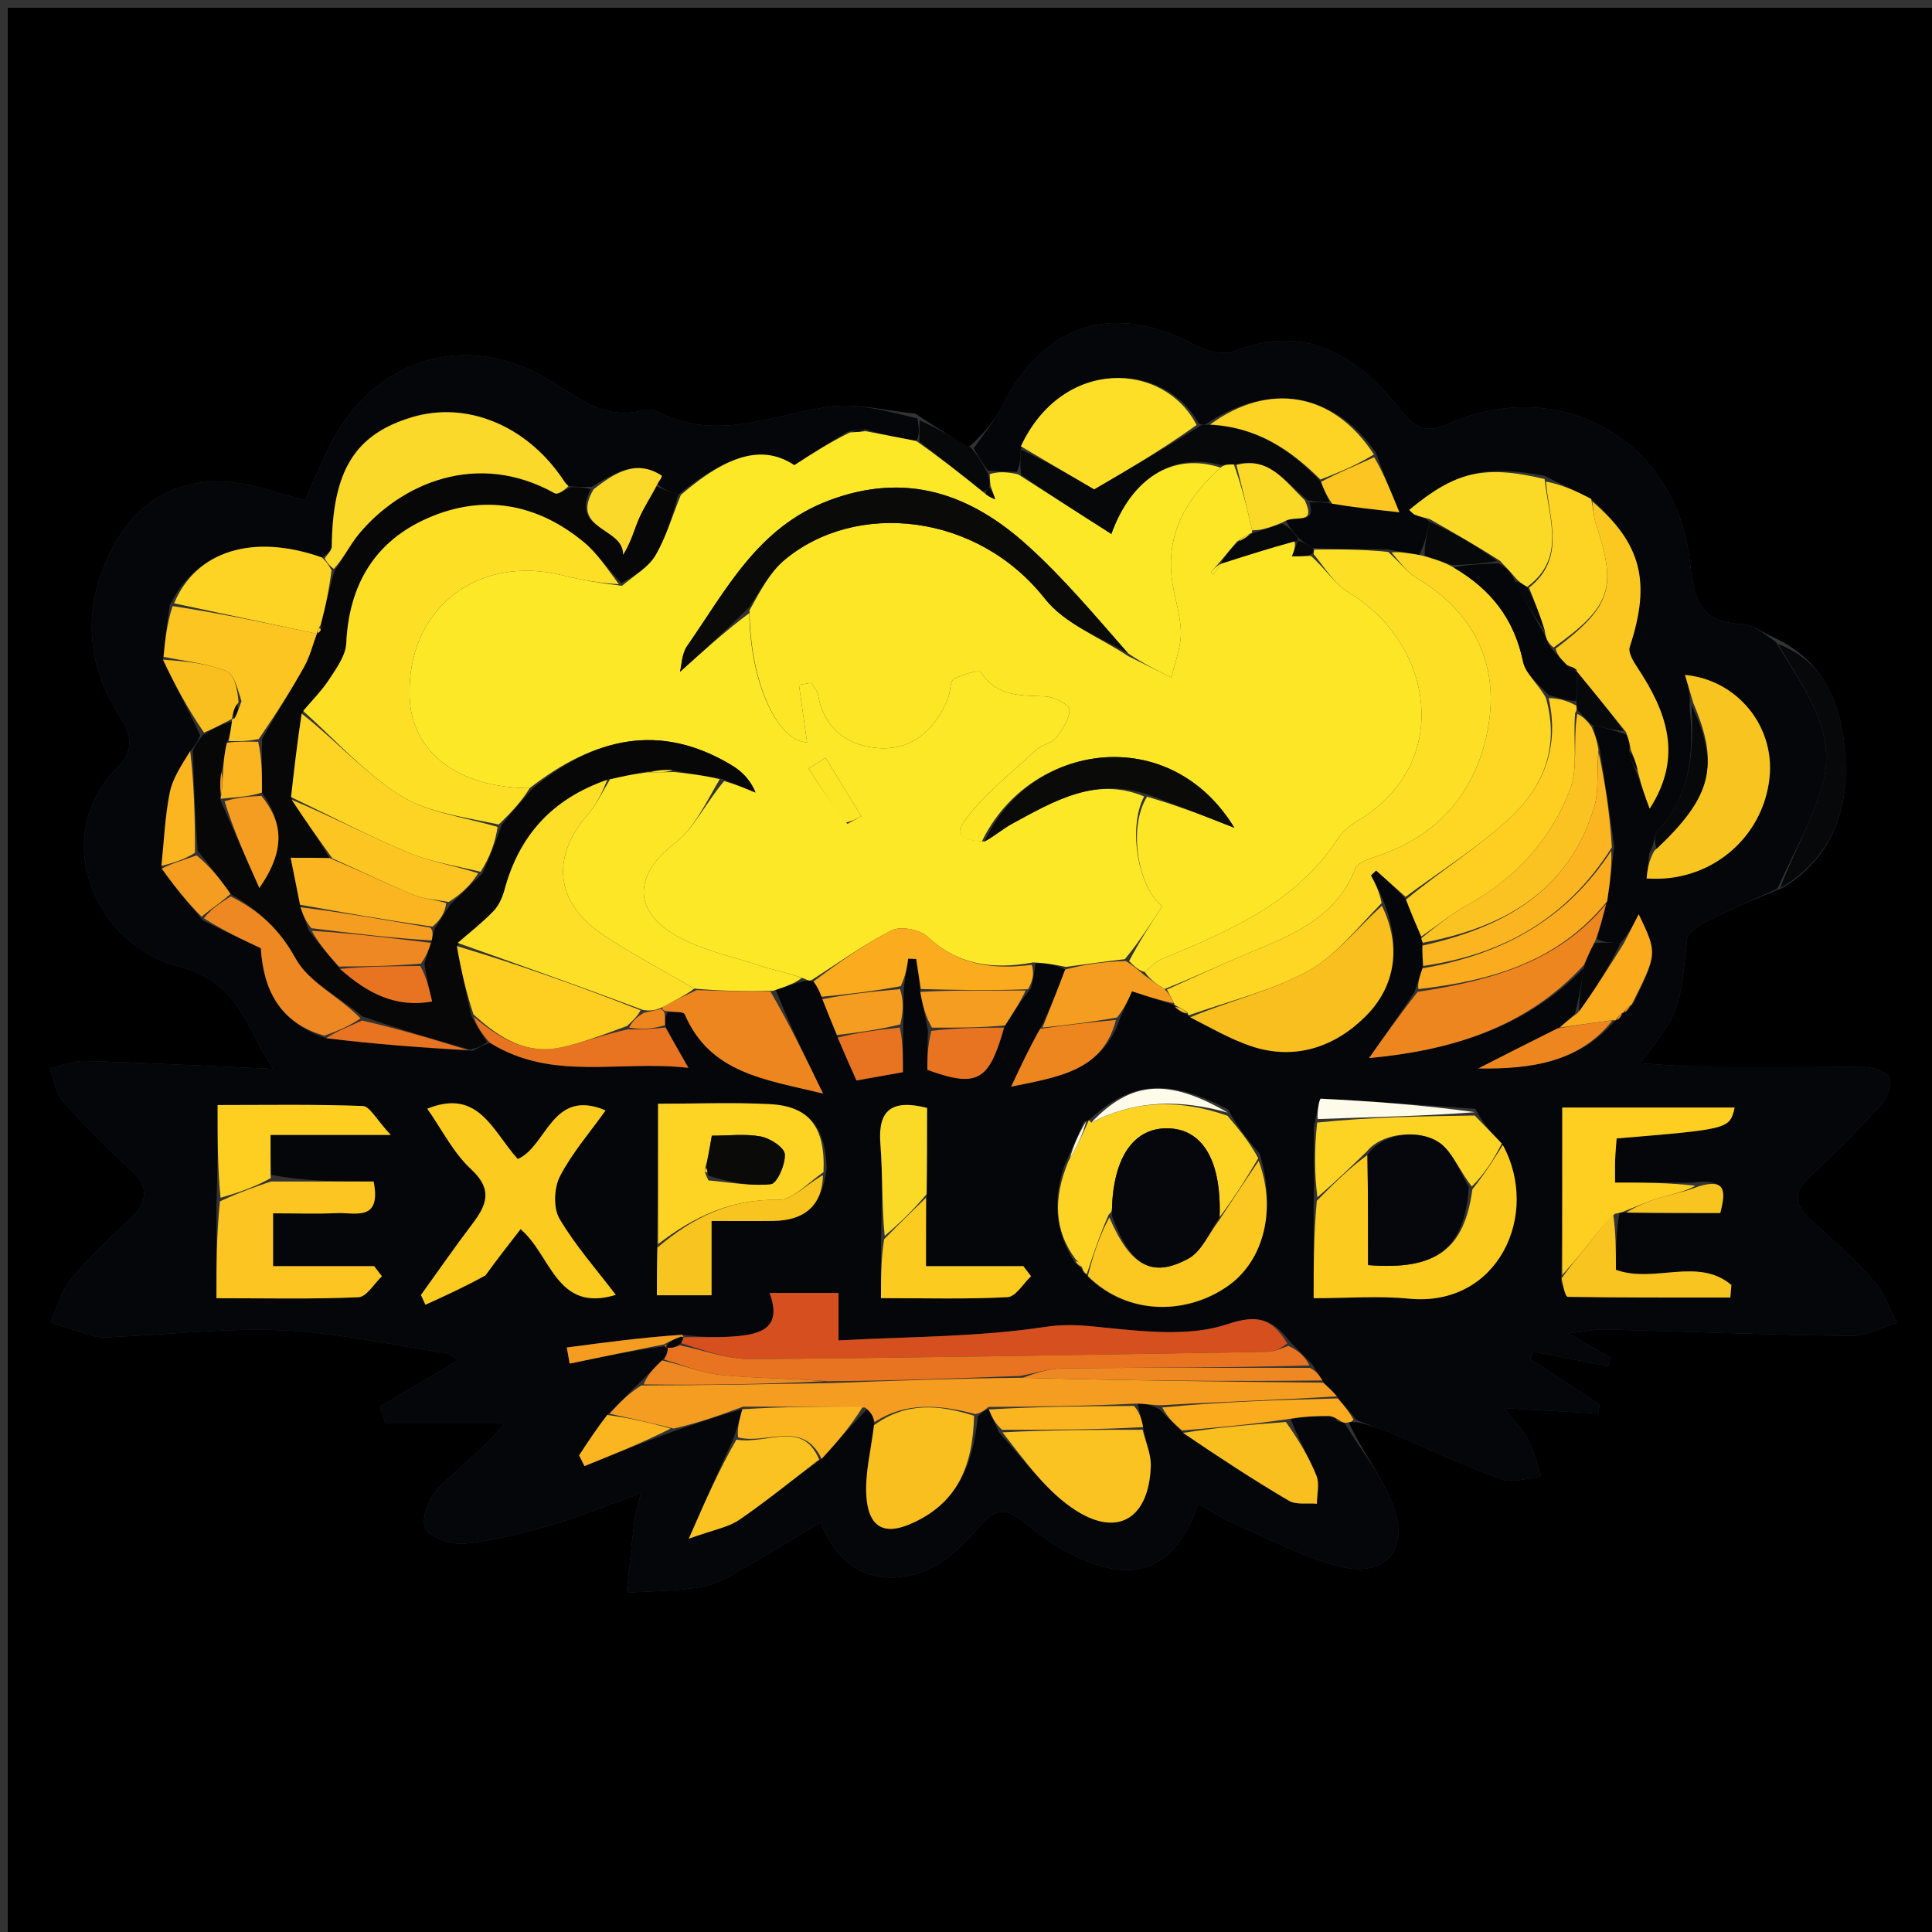 <svg version="1.1" id="Layer_1" xmlns="http://www.w3.org/2000/svg" xmlns:xlink="http://www.w3.org/1999/xlink" x="0px" y="0px"
	 width="100%" viewBox="0 0 250 250" enable-background="new 0 0 250 250" xml:space="preserve">
<rect x="0" y="0" width="250" height="250" fill="#333333" stroke="none"/>
<path fill="#000000" opacity="1" stroke="none" 
	d="
M144,251 
	C96,251 48.5,251 1,251 
	C1,167.667 1,84.333 1,1 
	C84.333,1 167.667,1 251,1 
	C251,84.333 251,167.667 251,251 
	C215.5,251 180,251 144,251 
M125.324,57.887 
	C123.216,56.592 121.108,55.297 118.424,53.514 
	C114.697,53.171 110.87,52.123 107.262,52.632 
	C99.905,53.67 92.734,57.192 85.225,53.321 
	C84.669,53.034 83.86,52.898 83.272,53.063 
	C78.563,54.381 75.25,51.813 71.565,49.469 
	C60.644,42.52 48.29,46.206 42.606,57.818 
	C41.526,60.023 40.565,62.285 39.459,64.719 
	C37.709,64.237 36.272,63.895 34.869,63.446 
	C24.646,60.176 16.719,64.04 13.129,74.133 
	C10.785,80.722 11.81,86.974 15.537,92.743 
	C17.142,95.227 17.297,97.211 15.132,99.39 
	C6.342,108.237 12.175,122.25 23.207,125.09 
	C30.651,127.006 31.57,132.267 35.289,138.306 
	C26.408,137.916 18.693,137.514 10.973,137.291 
	C9.468,137.247 7.943,137.896 6.427,138.226 
	C6.979,139.674 7.186,141.427 8.147,142.512 
	C10.904,145.624 13.896,148.54 16.931,151.389 
	C19.301,153.615 19.179,155.509 16.864,157.677 
	C14.191,160.18 11.499,162.708 9.178,165.525 
	C7.906,167.069 7.384,169.23 6.524,171.113 
	C8.489,171.741 10.436,172.436 12.427,172.964 
	C13.206,173.17 14.086,173.03 14.917,172.993 
	C22.216,172.669 29.54,171.805 36.806,172.151 
	C43.839,172.486 50.815,174.048 57.808,175.12 
	C58.314,175.197 58.759,175.668 59.303,175.998 
	C55.719,178.123 52.436,180.069 49.153,182.015 
	C49.394,182.74 49.634,183.465 49.875,184.191 
	C55,184.191 60.124,184.191 65.249,184.191 
	C62.435,187.705 59.285,189.9 56.673,192.613 
	C55.492,193.839 54.423,196.629 55.041,197.746 
	C55.747,199.021 58.461,199.919 60.178,199.747 
	C63.944,199.368 67.685,198.389 71.339,197.323 
	C75.049,196.241 78.643,194.76 82.944,193.219 
	C82.522,194.975 82.211,195.881 82.099,196.811 
	C81.725,199.905 81.422,203.007 81.092,206.106 
	C84.441,205.866 87.846,205.913 91.12,205.282 
	C93.17,204.887 95.074,203.56 96.956,202.496 
	C99.943,200.809 102.856,198.992 106.193,196.994 
	C108.583,203.179 113.259,205.209 118.762,203.607 
	C121.7,202.752 124.497,200.202 126.524,197.732 
	C129.125,194.564 130.6,195.38 133.306,197.583 
	C136.144,199.892 139.598,201.949 143.104,202.822 
	C149.264,204.357 153.041,200.645 155.017,194.595 
	C157.095,195.742 158.464,196.649 159.949,197.289 
	C164.357,199.186 168.677,201.497 173.28,202.682 
	C179.234,204.216 182.451,200.541 180.244,194.728 
	C178.812,190.959 176.123,187.667 174.52,184.023 
	C174.7,184.023 174.879,184.022 175.811,184.061 
	C176.916,184.393 178.062,184.63 179.121,185.074 
	C184.174,187.194 189.143,189.539 194.282,191.423 
	C195.757,191.964 197.7,191.233 199.428,191.085 
	C198.893,189.499 198.511,187.837 197.774,186.351 
	C197.177,185.147 196.153,184.155 194.663,182.218 
	C199.511,182.497 203.175,182.707 206.839,182.918 
	C206.884,182.521 206.928,182.125 206.973,181.728 
	C203.991,179.769 201.008,177.809 198.026,175.849 
	C198.149,175.533 198.272,175.216 198.396,174.9 
	C201.62,175.528 204.845,176.155 208.069,176.783 
	C208.187,176.413 208.306,176.044 208.424,175.674 
	C206.896,174.805 205.368,173.935 202.923,172.545 
	C205.198,172.285 206.444,171.992 207.682,172.024 
	C218.295,172.301 228.905,172.735 239.52,172.868 
	C241.491,172.893 243.476,171.779 245.455,171.191 
	C244.513,169.396 243.873,167.331 242.564,165.862 
	C240.033,163.019 237.196,160.432 234.349,157.893 
	C232.117,155.902 232,154.261 234.275,152.165 
	C237.452,149.238 240.492,146.147 243.401,142.954 
	C244.182,142.097 244.866,140.378 244.51,139.49 
	C244.187,138.688 242.39,138.093 241.232,138.073 
	C233.917,137.946 226.598,138.034 219.28,137.984 
	C217.073,137.969 214.868,137.742 212.209,137.585 
	C217.411,130.892 217.334,130.884 218.308,121.474 
	C218.403,120.559 220.096,119.613 221.228,119.039 
	C224.097,117.586 227.07,116.336 230.682,114.875 
	C237.099,111.005 239.221,104.669 238.784,97.92 
	C238.393,91.883 236.617,85.782 229.499,82.475 
	C228.139,81.872 226.797,80.8 225.416,80.747 
	C220.11,80.542 219.217,77.82 218.693,72.849 
	C217.019,56.955 201.924,48.463 187.52,54.817 
	C184.672,56.073 183.224,55.552 181.302,53.126 
	C175.785,46.164 169.198,41.725 159.654,45.46 
	C158.251,46.009 156.002,45.383 154.523,44.592 
	C144.101,39.019 135.142,41.835 129.731,52.458 
	C128.725,54.433 127.254,56.172 125.324,57.887 
z"/>
<path fill="#04060A" opacity="1" stroke="none" 
	d="
M173.998,184.161 
	C176.123,187.667 178.812,190.959 180.244,194.728 
	C182.451,200.541 179.234,204.216 173.28,202.682 
	C168.677,201.497 164.357,199.186 159.949,197.289 
	C158.464,196.649 157.095,195.742 155.017,194.595 
	C153.041,200.645 149.264,204.357 143.104,202.822 
	C139.598,201.949 136.144,199.892 133.306,197.583 
	C130.6,195.38 129.125,194.564 126.524,197.732 
	C124.497,200.202 121.7,202.752 118.762,203.607 
	C113.259,205.209 108.583,203.179 106.193,196.994 
	C102.856,198.992 99.943,200.809 96.956,202.496 
	C95.074,203.56 93.17,204.887 91.12,205.282 
	C87.846,205.913 84.441,205.866 81.092,206.106 
	C81.422,203.007 81.725,199.905 82.099,196.811 
	C82.211,195.881 82.522,194.975 82.944,193.219 
	C78.643,194.76 75.049,196.241 71.339,197.323 
	C67.685,198.389 63.944,199.368 60.178,199.747 
	C58.461,199.919 55.747,199.021 55.041,197.746 
	C54.423,196.629 55.492,193.839 56.673,192.613 
	C59.285,189.9 62.435,187.705 65.249,184.191 
	C60.124,184.191 55,184.191 49.875,184.191 
	C49.634,183.465 49.394,182.74 49.153,182.015 
	C52.436,180.069 55.719,178.123 59.303,175.998 
	C58.759,175.668 58.314,175.197 57.808,175.12 
	C50.815,174.048 43.839,172.486 36.806,172.151 
	C29.54,171.805 22.216,172.669 14.917,172.993 
	C14.086,173.03 13.206,173.17 12.427,172.964 
	C10.436,172.436 8.489,171.741 6.524,171.113 
	C7.384,169.23 7.906,167.069 9.178,165.525 
	C11.499,162.708 14.191,160.18 16.864,157.677 
	C19.179,155.509 19.301,153.615 16.931,151.389 
	C13.896,148.54 10.904,145.624 8.147,142.512 
	C7.186,141.427 6.979,139.674 6.427,138.226 
	C7.943,137.896 9.468,137.247 10.973,137.291 
	C18.693,137.514 26.408,137.916 35.289,138.306 
	C31.57,132.267 30.651,127.006 23.207,125.09 
	C12.175,122.25 6.342,108.237 15.132,99.39 
	C17.297,97.211 17.142,95.227 15.537,92.743 
	C11.81,86.974 10.785,80.722 13.129,74.133 
	C16.719,64.04 24.646,60.176 34.869,63.446 
	C36.272,63.895 37.709,64.237 39.459,64.719 
	C40.565,62.285 41.526,60.023 42.606,57.818 
	C48.29,46.206 60.644,42.52 71.565,49.469 
	C75.25,51.813 78.563,54.381 83.272,53.063 
	C83.86,52.898 84.669,53.034 85.225,53.321 
	C92.734,57.192 99.905,53.67 107.262,52.632 
	C110.87,52.123 114.697,53.171 118.711,54.149 
	C118.984,55.564 118.971,56.345 118.563,57.063 
	C116.112,56.598 114.056,56.195 111.93,55.552 
	C111.242,55.479 110.623,55.647 109.646,55.896 
	C107.216,57.323 105.143,58.667 102.788,60.194 
	C98.872,57.604 94.442,58.581 87.76,64.02 
	C86.607,63.649 85.796,63.299 85.072,62.639 
	C85.275,62.21 85.417,62.107 85.498,61.969 
	C85.575,61.839 85.659,61.561 85.62,61.536 
	C82.299,59.41 79.619,61.148 76.571,62.993 
	C75.413,63.012 74.64,63.028 73.561,62.904 
	C73.089,62.475 72.944,62.173 72.757,61.9 
	C68.024,54.989 60.336,51.872 53.28,53.996 
	C45.918,56.213 43.039,60.907 42.932,70.712 
	C42.926,71.232 42.337,71.746 41.617,72.124 
	C32.698,68.987 25.375,71.294 21.961,78.346 
	C21.567,80.799 21.366,82.896 21.092,85.362 
	C22.694,88.782 24.368,91.832 25.912,95.163 
	C25.508,95.999 25.234,96.554 24.613,97.193 
	C23.472,99.04 22.331,100.736 21.962,102.585 
	C21.345,105.687 21.219,108.887 20.933,112.399 
	C22.651,114.808 24.322,116.862 26.289,119.129 
	C28.896,120.422 31.207,121.504 33.751,122.694 
	C34.063,127.939 36.116,132.349 42.209,134.34 
	C48.582,135.119 54.727,135.578 61.184,135.974 
	C62.013,135.561 62.53,135.212 63.412,134.945 
	C71.504,139.978 80.051,137.139 89.077,138.178 
	C87.794,135.924 86.951,134.444 86.061,132.655 
	C86.04,131.929 86.068,131.513 86.39,130.98 
	C87.343,130.975 88.452,130.894 88.594,131.226 
	C91.869,138.891 98.991,139.681 106.5,141.503 
	C104.129,136.61 102.083,132.386 100.38,128.085 
	C101.808,127.616 102.894,127.225 104.227,126.9 
	C104.641,126.925 104.808,126.886 105.274,126.995 
	C105.822,127.755 106.071,128.366 106.417,129.301 
	C107.11,131.06 107.704,132.495 108.4,134.27 
	C109.282,136.353 110.063,138.096 110.831,139.81 
	C113.068,139.411 114.948,139.076 116.835,138.74 
	C116.835,136.579 116.835,134.767 116.897,132.545 
	C116.935,130.752 116.911,129.37 116.98,127.599 
	C117.221,126.156 117.371,125.103 117.52,124.05 
	C117.865,124.065 118.211,124.08 118.556,124.095 
	C118.757,125.391 118.957,126.686 119.083,128.352 
	C119.389,130.134 119.77,131.545 120.075,133.379 
	C120,135.403 120,137.004 120,138.438 
	C126.49,140.791 127.985,139.902 130.065,132.685 
	C131.179,130.938 132.133,129.484 133.395,127.864 
	C133.746,126.783 133.79,125.869 133.998,124.652 
	C135.414,124.604 136.664,124.86 137.836,125.458 
	C136.804,128.189 135.85,130.578 134.589,133.131 
	C133.209,135.575 132.138,137.854 130.841,140.611 
	C136.976,139.35 142.697,138.59 144.975,131.65 
	C145.587,130.31 146.036,129.291 146.483,128.272 
	C148.314,128.876 150.148,129.48 152,130.069 
	C152.018,130.052 151.973,130.032 152.068,130.314 
	C152.682,130.859 153.201,131.123 153.746,131.317 
	C153.773,131.246 153.774,131.397 154.015,131.639 
	C156.756,133.046 159.176,134.437 161.768,135.33 
	C167.522,137.313 172.757,135.472 176.731,131.486 
	C180.678,127.526 181.303,122.309 179.038,116.635 
	C178.467,115.282 177.932,114.278 177.398,113.275 
	C177.622,113.064 177.845,112.853 178.069,112.642 
	C179.34,113.778 180.611,114.913 181.937,116.409 
	C182.633,118.242 183.274,119.714 183.923,121.397 
	C183.931,121.608 184.117,121.988 184.058,122.362 
	C184.052,123.487 184.105,124.239 184.067,125.301 
	C183.697,126.404 183.419,127.197 183.051,128.337 
	C181.016,131.441 179.072,134.196 177.155,136.914 
	C187.501,135.943 197.367,133.125 204.945,125.256 
	C204.628,127.409 204.316,129.175 203.796,131.161 
	C203.008,131.911 202.428,132.439 201.52,133.086 
	C197.893,134.888 194.595,136.571 191.296,138.254 
	C198.109,138.371 204.436,137.437 209.027,132.018 
	C209.001,132.004 209.019,132.061 209.277,131.987 
	C209.712,131.616 209.89,131.318 210.038,131.013 
	C210.007,131.006 210.021,131.067 210.28,130.989 
	C210.716,130.61 210.893,130.308 211.383,129.82 
	C214.472,123.361 214.472,123.361 212.049,118.302 
	C211.364,119.637 210.742,120.85 209.672,122.042 
	C208.33,121.968 207.436,121.916 206.661,121.513 
	C207.127,119.771 207.474,118.379 207.966,116.616 
	C208.344,114.16 208.577,112.076 208.882,109.547 
	C208.302,105.076 207.65,101.05 206.978,96.706 
	C206.626,95.623 206.293,94.857 206.178,93.909 
	C207.659,94.128 208.921,94.528 210.456,95.068 
	C210.821,95.804 210.914,96.4 210.807,97.212 
	C211.015,98.286 211.424,99.145 211.913,100.353 
	C212.462,101.953 212.93,103.204 213.468,104.642 
	C217.864,97.822 215.612,92.011 211.843,86.325 
	C211.335,85.558 210.657,84.418 210.886,83.722 
	C213.65,75.309 212.434,70.37 205.894,64.567 
	C203.847,63.461 201.944,62.674 199.872,61.564 
	C191.919,60.098 188.277,61.085 182.352,65.981 
	C182.606,66.203 182.821,66.505 183.11,66.617 
	C183.718,66.852 184.365,66.988 184.981,67.508 
	C184.644,69.18 184.32,70.509 183.64,71.801 
	C182.187,71.564 181.091,71.364 179.548,71.094 
	C176.082,71.054 173.065,71.086 169.857,70.894 
	C169.145,70.41 168.625,70.15 167.956,69.539 
	C167.268,68.67 166.729,68.15 166.437,67.378 
	C167.595,66.547 170.393,68.085 169.439,64.999 
	C170.556,64.994 171.3,64.99 172.387,65.18 
	C175.08,65.631 177.43,65.888 181.079,66.287 
	C179.779,63.113 178.915,61.006 178.019,58.546 
	C172.483,50.656 164.127,49.406 155.929,54.945 
	C155.507,54.971 155.338,54.983 155.034,54.667 
	C150.627,46.787 137.528,46.119 132.074,58.173 
	C132.022,59.433 131.993,60.273 131.581,61.058 
	C130.169,61.018 129.139,61.034 127.829,60.886 
	C127.033,59.821 126.516,58.92 125.998,58.02 
	C127.254,56.172 128.725,54.433 129.731,52.458 
	C135.142,41.835 144.101,39.019 154.523,44.592 
	C156.002,45.383 158.251,46.009 159.654,45.46 
	C169.198,41.725 175.785,46.164 181.302,53.126 
	C183.224,55.552 184.672,56.073 187.52,54.817 
	C201.924,48.463 217.019,56.955 218.693,72.849 
	C219.217,77.82 220.11,80.542 225.416,80.747 
	C226.797,80.8 228.139,81.872 229.814,83.078 
	C233.46,89.19 237.78,94.597 235.825,101.529 
	C234.508,106.197 231.984,110.525 230.001,115.005 
	C227.07,116.336 224.097,117.586 221.228,119.039 
	C220.096,119.613 218.403,120.559 218.308,121.474 
	C217.334,130.884 217.411,130.892 212.209,137.585 
	C214.868,137.742 217.073,137.969 219.28,137.984 
	C226.598,138.034 233.917,137.946 241.232,138.073 
	C242.39,138.093 244.187,138.688 244.51,139.49 
	C244.866,140.378 244.182,142.097 243.401,142.954 
	C240.492,146.147 237.452,149.238 234.275,152.165 
	C232,154.261 232.117,155.902 234.349,157.893 
	C237.196,160.432 240.033,163.019 242.564,165.862 
	C243.873,167.331 244.513,169.396 245.455,171.191 
	C243.476,171.779 241.491,172.893 239.52,172.868 
	C228.905,172.735 218.295,172.301 207.682,172.024 
	C206.444,171.992 205.198,172.285 202.923,172.545 
	C205.368,173.935 206.896,174.805 208.424,175.674 
	C208.306,176.044 208.187,176.413 208.069,176.783 
	C204.845,176.155 201.62,175.528 198.396,174.9 
	C198.272,175.216 198.149,175.533 198.026,175.849 
	C201.008,177.809 203.991,179.769 206.973,181.728 
	C206.928,182.125 206.884,182.521 206.839,182.918 
	C203.175,182.707 199.511,182.497 194.663,182.218 
	C196.153,184.155 197.177,185.147 197.774,186.351 
	C198.511,187.837 198.893,189.499 199.428,191.085 
	C197.7,191.233 195.757,191.964 194.282,191.423 
	C189.143,189.539 184.174,187.194 179.121,185.074 
	C178.062,184.63 176.916,184.393 175.519,183.715 
	C174.52,182.563 173.814,181.758 173.004,180.684 
	C172.331,179.915 171.762,179.415 171.115,178.633 
	C170.685,177.901 170.331,177.45 169.909,176.693 
	C168.908,175.557 167.977,174.728 166.904,173.586 
	C164.585,170.548 162.634,170.072 158.79,171.359 
	C154.245,172.881 148.829,172.377 143.876,171.886 
	C140.942,171.596 138.406,171.224 135.26,171.7 
	C126.48,173.028 117.489,172.959 108.503,173.446 
	C108.503,171.002 108.503,169.27 108.503,167.308 
	C105.398,167.308 102.606,167.308 99.581,167.308 
	C101.317,171.939 98.311,172.689 94.902,172.938 
	C92.772,173.093 90.625,173.006 88.269,172.717 
	C83.149,173.06 78.245,173.713 73.341,174.366 
	C73.466,175.061 73.59,175.755 73.715,176.449 
	C77.828,175.597 81.942,174.745 86.404,174.15 
	C86.483,174.914 86.213,175.42 85.657,176.04 
	C84.563,177.064 83.754,177.975 82.649,179.016 
	C81.195,180.409 80.037,181.671 78.57,183.095 
	C77.153,184.943 76.046,186.63 74.938,188.317 
	C75.168,188.782 75.398,189.246 75.628,189.71 
	C79.442,188.176 83.256,186.641 87.449,185.104 
	C90.604,184.074 93.381,183.046 96.054,182.357 
	C95.656,183.799 95.364,184.903 94.847,186.292 
	C93.013,190.248 91.402,193.92 89.128,199.106 
	C92.309,197.954 94.217,197.65 95.659,196.664 
	C99.217,194.23 102.561,191.484 106.318,188.772 
	C108.466,186.469 110.289,184.259 112.403,182.146 
	C112.853,182.831 113.012,183.418 113.098,184.423 
	C112.682,187.781 111.905,190.753 112.113,193.654 
	C112.336,196.76 113.67,198.96 117.749,197.225 
	C123.971,194.577 125.887,189.568 126.54,183.28 
	C127.123,182.733 127.515,182.396 127.952,182.389 
	C128.405,183.487 128.812,184.255 129.268,185.352 
	C132.62,189.023 135.462,193.103 139.338,195.528 
	C144.813,198.952 148.692,196.301 148.911,189.711 
	C148.962,188.158 148.23,186.578 147.918,184.668 
	C147.705,183.528 147.431,182.729 147.225,181.637 
	C148.177,181.594 149.06,181.845 150.061,182.383 
	C151.101,183.482 152.024,184.294 153.088,185.414 
	C157.731,188.567 162.186,191.493 166.774,194.191 
	C167.73,194.753 169.182,194.473 170.406,194.581 
	C170.411,193.364 170.77,192.004 170.349,190.958 
	C169.384,188.559 168.037,186.314 167.033,183.648 
	C168.819,183.262 170.418,183.233 172.18,183.362 
	C172.583,183.705 172.846,183.853 173.353,183.986 
	C173.576,184.01 173.998,184.161 173.998,184.161 
M140.239,145.162 
	C139.538,146.784 138.837,148.406 137.75,150.767 
	C136.256,155.085 136.381,159.208 139.164,163.482 
	C139.525,163.725 139.887,163.967 140.207,164.677 
	C140.207,164.677 140.624,164.889 140.906,165.355 
	C146.111,170.388 153.779,170.064 158.981,166.34 
	C163.56,163.063 165.193,156.445 163.003,149.287 
	C161.612,147.651 160.22,146.014 158.923,143.564 
	C151.163,139.487 146.366,139.846 140.928,144.942 
	C140.928,144.942 140.897,144.951 140.239,145.162 
M113.996,160.89 
	C113.996,163.154 113.996,165.418 113.996,167.978 
	C119.816,167.978 125.109,168.131 130.378,167.85 
	C131.437,167.794 132.407,166.09 133.419,165.147 
	C133.085,164.71 132.751,164.273 132.418,163.837 
	C128.345,163.837 124.273,163.837 119.824,163.837 
	C119.824,160.591 119.824,157.791 119.963,154.076 
	C119.963,150.454 119.963,146.831 119.963,143.361 
	C115.367,142.211 113.582,143.645 113.923,148.02 
	C114.233,151.993 114.092,156.001 113.996,160.89 
M169.995,145.895 
	C170.044,148.929 170.094,151.963 169.988,155.918 
	C169.988,159.832 169.988,163.746 169.988,167.983 
	C174.442,167.983 178.41,167.66 182.309,168.044 
	C193.85,169.179 199.376,157.16 194.178,147.775 
	C193.059,146.633 191.941,145.491 190.912,143.484 
	C184.248,143.005 177.585,142.499 170.914,142.172 
	C170.705,142.162 170.406,144.014 169.995,145.895 
M35.007,152.005 
	C35.007,150.424 35.007,148.842 35.007,146.861 
	C39.968,146.861 44.386,146.861 50.565,146.861 
	C48.679,144.84 47.846,143.149 46.95,143.116 
	C40.716,142.882 34.469,142.992 28.159,142.992 
	C28.159,147.412 28.159,151.204 28.008,155.917 
	C28.008,159.841 28.008,163.766 28.008,167.988 
	C34.505,167.988 40.457,168.125 46.391,167.861 
	C47.439,167.814 48.411,166.095 49.418,165.148 
	C49.083,164.711 48.748,164.274 48.412,163.837 
	C44.009,163.837 39.606,163.837 35.337,163.837 
	C35.337,161.317 35.337,159.267 35.337,157.003 
	C38.309,157.003 40.953,157.098 43.588,156.974 
	C45.889,156.866 49.392,158.15 48.348,152.886 
	C43.949,152.886 39.5,152.886 35.007,152.005 
M213.411,110.434 
	C213.297,111.51 213.183,112.586 213.068,113.669 
	C221.26,114.277 228.154,108.482 228.978,100.601 
	C229.669,93.981 224.815,87.971 218.037,87.335 
	C218.411,88.599 218.76,89.779 218.635,91.507 
	C219.225,97.355 218.786,102.913 214.491,107.531 
	C214.021,108.036 214.15,109.097 213.411,110.434 
M219.079,153.024 
	C215.801,153.024 212.523,153.024 208.993,153.024 
	C208.993,151.656 208.967,150.85 209,150.045 
	C209.038,149.112 209.129,148.181 209.192,147.313 
	C223.81,146.1 223.81,146.1 224.461,143.313 
	C217.065,143.313 209.657,143.313 202.153,143.313 
	C202.153,150.74 202.153,157.866 202.004,165.868 
	C202.29,166.544 202.566,167.807 202.862,167.812 
	C209.874,167.923 216.889,167.898 223.902,167.898 
	C223.949,167.359 223.996,166.819 224.042,166.28 
	C219.722,162.61 214.036,166.112 209.1,164.313 
	C209.1,161.946 209.1,159.492 209.554,156.965 
	C209.554,156.965 209.989,156.818 210.909,156.969 
	C214.792,156.969 218.674,156.969 222.602,156.969 
	C223.271,154.349 223.467,152.415 219.079,153.024 
M84.998,161.879 
	C84.998,163.807 84.998,165.735 84.998,167.609 
	C87.474,167.609 89.487,167.609 92.075,167.609 
	C92.075,164.195 92.075,161.165 92.075,157.993 
	C95.125,157.993 97.591,158.016 100.057,157.987 
	C104.031,157.942 106.407,156.059 106.97,151.187 
	C106.826,145.775 104.662,143.134 99.588,142.874 
	C94.865,142.632 90.12,142.822 85.153,142.822 
	C85.153,149.164 85.153,155.077 84.998,161.879 
M62.975,164.686 
	C64.439,162.807 65.903,160.928 67.365,159.052 
	C71.347,162.421 71.973,169.909 79.68,167.555 
	C77.142,164.212 74.418,161.149 72.385,157.681 
	C71.576,156.302 71.687,153.71 72.452,152.223 
	C73.991,149.235 76.268,146.626 78.363,143.687 
	C71.41,140.746 70.811,148.3 67.001,149.982 
	C63.737,146.383 61.946,140.774 55.292,143.469 
	C57.16,146.124 58.652,149.16 60.969,151.307 
	C63.852,153.978 62.943,155.977 61.079,158.434 
	C58.807,161.428 56.668,164.522 54.471,167.572 
	C54.664,167.992 54.858,168.411 55.051,168.831 
	C57.591,167.68 60.132,166.529 62.975,164.686 
z"/>
<path fill="#070809" opacity="1" stroke="none" 
	d="
M230.341,114.94 
	C231.984,110.525 234.508,106.197 235.825,101.529 
	C237.78,94.597 233.46,89.19 230.066,83.335 
	C236.617,85.782 238.393,91.883 238.784,97.92 
	C239.221,104.669 237.099,111.005 230.341,114.94 
z"/>
<path fill="#FAAB1E" opacity="1" stroke="none" 
	d="
M174.259,184.092 
	C173.998,184.161 173.576,184.01 173.256,183.738 
	C172.63,183.378 172.324,183.292 172.018,183.205 
	C170.418,183.233 168.819,183.262 166.579,183.646 
	C161.608,184.369 157.277,184.737 152.947,185.106 
	C152.024,184.294 151.101,183.482 150.393,182.125 
	C158.107,181.371 165.608,181.162 173.108,180.953 
	C173.814,181.758 174.52,182.563 175.143,183.695 
	C174.879,184.022 174.7,184.023 174.259,184.092 
z"/>
<path fill="#070809" opacity="1" stroke="none" 
	d="
M125.661,57.954 
	C126.516,58.92 127.033,59.821 127.793,61.183 
	C128.081,62.042 128.126,62.439 127.969,63.063 
	C127.637,63.444 127.506,63.599 127.119,63.531 
	C124.227,61.247 121.592,59.186 118.957,57.126 
	C118.971,56.345 118.984,55.564 118.998,54.393 
	C121.108,55.297 123.216,56.592 125.661,57.954 
z"/>
<path fill="#FDE828" opacity="1" stroke="none" 
	d="
M128.17,62.836 
	C128.126,62.439 128.081,62.042 128.072,61.348 
	C129.139,61.034 130.169,61.018 131.746,61.381 
	C136.166,64.225 140.039,66.69 143.81,69.091 
	C146.368,61.963 151.706,58.469 157.925,60.507 
	C153.56,64.47 150.969,68.905 151.612,74.716 
	C151.875,77.097 152.768,79.438 152.805,81.806 
	C152.835,83.755 152.023,85.717 151.584,87.673 
	C149.708,86.744 147.832,85.815 145.971,84.537 
	C141.666,79.631 137.61,74.781 132.962,70.587 
	C125.607,63.948 117.337,60.971 107.263,64.759 
	C98.032,68.231 93.982,76.32 88.918,83.59 
	C88.211,84.604 88.207,86.107 87.995,86.929 
	C90.97,84.256 93.962,81.567 96.964,79.33 
	C97.044,88.231 100.563,95.9 104.431,96.07 
	C104.084,93.597 103.734,91.108 103.385,88.618 
	C103.913,88.534 104.44,88.45 104.967,88.365 
	C105.275,88.893 105.764,89.389 105.863,89.954 
	C106.645,94.421 109.89,96.592 113.792,96.812 
	C118.117,97.057 121.169,94.314 122.723,90.19 
	C123.013,89.42 122.912,88.16 123.412,87.882 
	C124.477,87.288 126.687,86.63 126.911,86.977 
	C128.999,90.211 132.117,89.967 135.289,90.117 
	C136.408,90.17 138.384,91.204 138.387,91.798 
	C138.392,93.033 137.507,94.404 136.669,95.467 
	C136.1,96.189 134.854,96.338 134.143,96.994 
	C131.029,99.863 127.611,102.529 125.078,105.858 
	C123.421,108.035 124.13,108.658 127.394,108.891 
	C128.808,108.119 129.804,107.223 130.95,106.602 
	C136.369,103.662 141.753,100.438 148.054,103.059 
	C145.873,107.158 147.326,114.929 150.383,117.258 
	C148.908,119.544 147.435,121.832 145.56,124.117 
	C142.743,124.448 140.329,124.782 137.915,125.116 
	C136.664,124.86 135.414,124.604 133.683,124.54 
	C128.278,125.53 123.869,124.791 120.004,121.202 
	C119.009,120.277 116.547,119.804 115.394,120.384 
	C111.759,122.216 108.425,124.647 104.974,126.846 
	C104.808,126.886 104.641,126.925 103.993,126.609 
	C101.796,125.832 100.042,125.528 98.375,124.967 
	C94.491,123.66 90.242,122.861 86.884,120.701 
	C81.693,117.362 82.426,112.899 87.255,109.179 
	C89.827,107.197 91.345,103.847 93.706,101.073 
	C95.302,101.538 96.531,102.045 97.759,102.552 
	C97.048,100.796 95.897,99.747 94.586,98.965 
	C85.285,93.411 76.854,95.52 68.529,101.987 
	C59.239,101.945 53.261,97.295 53.004,90.241 
	C52.59,78.869 61.689,71.66 72.861,74.461 
	C75.261,75.062 77.713,75.457 80.482,75.805 
	C82.187,74.4 83.939,73.362 84.827,71.825 
	C86.224,69.407 87.041,66.652 88.103,64.04 
	C94.442,58.581 98.872,57.604 102.788,60.194 
	C105.143,58.667 107.216,57.323 109.977,55.963 
	C111.11,55.896 111.555,55.845 111.999,55.793 
	C114.056,56.195 116.112,56.598 118.563,57.063 
	C121.592,59.186 124.227,61.247 127.311,63.751 
	C128.101,64.334 128.441,64.473 128.782,64.613 
	C128.578,64.021 128.374,63.429 128.17,62.836 
M109.646,106.609 
	C110.251,106.279 110.856,105.948 111.461,105.618 
	C109.914,103.1 108.368,100.583 106.822,98.065 
	C106.089,98.524 105.357,98.983 104.625,99.442 
	C106.095,101.73 107.565,104.018 109.646,106.609 
z"/>
<path fill="#070707" opacity="1" stroke="none" 
	d="
M68.953,101.987 
	C76.854,95.52 85.285,93.411 94.586,98.965 
	C95.897,99.747 97.048,100.796 97.759,102.552 
	C96.531,102.045 95.302,101.538 93.497,100.789 
	C91.039,100.331 89.156,100.114 87.035,99.659 
	C85.766,99.574 84.736,99.727 83.338,99.894 
	C81.627,100.22 80.285,100.532 78.578,100.904 
	C71.348,103.404 67.13,108.225 65.259,115.225 
	C64.999,116.196 64.512,117.23 63.824,117.936 
	C62.399,119.402 60.767,120.667 59.125,122.426 
	C59.671,125.603 60.312,128.368 60.987,131.448 
	C61.696,132.796 62.371,133.829 63.046,134.863 
	C62.53,135.212 62.013,135.561 60.862,135.82 
	C55.856,134.423 51.484,133.117 46.918,131.53 
	C43.824,128.9 39.936,127.092 38.271,124.063 
	C36.173,120.245 33.504,117.805 29.828,115.67 
	C28.465,113.699 27.125,112.055 25.579,110.072 
	C25.236,105.526 25.098,101.318 24.96,97.109 
	C25.234,96.554 25.508,95.999 26.274,95.083 
	C27.869,94.152 28.973,93.581 30.044,93.375 
	C29.872,94.455 29.731,95.17 29.355,96.122 
	C29.035,97.469 28.951,98.578 28.634,99.925 
	C28.442,101.214 28.484,102.268 28.511,103.34 
	C28.497,103.359 28.488,103.406 28.614,103.768 
	C30.243,107.49 31.748,110.849 33.563,114.903 
	C37.04,109.909 36.567,106.375 33.896,102.551 
	C33.917,100.075 33.874,98.032 33.91,95.627 
	C35.797,92.262 37.677,89.298 39.381,86.237 
	C40.108,84.931 40.47,83.422 41,82.003 
	C41.001,82 41.002,81.994 41.164,81.9 
	C41.575,81.603 41.591,81.383 41.574,80.772 
	C42.184,78.276 42.597,76.154 43.303,73.85 
	C44.527,72.148 45.288,70.487 46.414,69.128 
	C51.823,62.597 61.705,58.203 71.786,63.829 
	C72.204,64.062 73.162,63.328 73.868,63.045 
	C74.64,63.028 75.413,63.012 76.441,63.295 
	C73.637,68.645 80.756,68.213 80.625,71.791 
	C81.692,70.088 82.048,68.538 82.674,67.105 
	C83.305,65.659 84.203,64.33 84.984,62.949 
	C85.796,63.299 86.607,63.649 87.76,64.02 
	C87.041,66.652 86.224,69.407 84.827,71.825 
	C83.939,73.362 82.187,74.4 80.423,75.456 
	C78.536,73.53 77.254,71.559 75.523,70.133 
	C69.475,65.154 62.582,63.894 55.384,67.033 
	C48.489,70.04 45.157,75.675 44.806,83.244 
	C44.732,84.834 43.544,86.459 42.608,87.898 
	C41.648,89.374 40.367,90.641 39.036,92.343 
	C38.45,96.17 38.055,99.653 37.744,103.489 
	C39.553,106.251 41.279,108.66 42.642,111.032 
	C40.905,110.996 39.53,110.996 37.613,110.996 
	C38.089,113.378 38.458,115.224 38.882,117.403 
	C39.259,118.507 39.579,119.278 39.942,120.384 
	C41.272,122.169 42.557,123.618 44.003,125.38 
	C47.535,128.516 51.179,130.441 55.916,129.591 
	C55.495,127.794 55.167,126.393 54.918,124.686 
	C55.253,123.588 55.51,122.797 55.866,121.689 
	C56.014,120.932 56.061,120.491 56.391,119.923 
	C57.13,118.898 57.586,118.001 58.352,116.966 
	C59.81,115.628 60.959,114.426 62.414,113.034 
	C63.415,110.894 64.108,108.946 64.948,106.689 
	C66.381,104.916 67.667,103.452 68.953,101.987 
z"/>
<path fill="#FDE026" opacity="1" stroke="none" 
	d="
M170.048,71.117 
	C173.065,71.086 176.082,71.054 179.624,71.42 
	C181.201,72.83 182.106,74.092 183.33,74.815 
	C190.415,78.999 193.804,85.488 192.696,93.272 
	C191.51,101.602 186.731,107.961 178.228,110.77 
	C177.188,111.114 175.693,111.59 175.382,112.385 
	C172.847,118.876 167.058,121.039 161.354,123.422 
	C157.863,124.881 154.442,126.504 150.684,127.981 
	C149.569,127.3 148.76,126.692 148.143,125.784 
	C149.001,125.013 149.605,124.396 150.339,124.091 
	C159.097,120.454 167.813,116.798 173.258,108.315 
	C173.855,107.385 174.927,106.689 175.902,106.085 
	C188.212,98.469 185.31,83.116 174.519,76.674 
	C172.697,75.586 171.464,73.51 169.981,71.697 
	C170.003,71.503 170.048,71.117 170.048,71.117 
z"/>
<path fill="#FDD723" opacity="1" stroke="none" 
	d="
M150.989,128.053 
	C154.442,126.504 157.863,124.881 161.354,123.422 
	C167.058,121.039 172.847,118.876 175.382,112.385 
	C175.693,111.59 177.188,111.114 178.228,110.77 
	C186.731,107.961 191.51,101.602 192.696,93.272 
	C193.804,85.488 190.415,78.999 183.33,74.815 
	C182.106,74.092 181.201,72.83 180.072,71.491 
	C181.091,71.364 182.187,71.564 183.989,71.878 
	C185.782,72.37 186.868,72.748 188.104,73.434 
	C193.042,76.329 195.956,80.202 197.083,85.619 
	C197.408,87.18 199.021,88.473 200.038,90.294 
	C201.833,96.635 199.711,101.732 195.623,105.616 
	C191.479,109.553 186.497,112.607 181.882,116.048 
	C180.611,114.913 179.34,113.778 178.069,112.642 
	C177.845,112.853 177.622,113.064 177.398,113.275 
	C177.932,114.278 178.467,115.282 178.784,116.859 
	C175.454,120.254 172.727,123.796 169.134,125.721 
	C164.368,128.274 158.925,129.564 153.774,131.397 
	C153.774,131.397 153.773,131.246 153.658,131.026 
	C153.02,130.548 152.496,130.29 151.973,130.032 
	C151.973,130.032 152.018,130.052 151.907,129.8 
	C151.527,129.049 151.258,128.551 150.989,128.053 
z"/>
<path fill="#FDE626" opacity="1" stroke="none" 
	d="
M78.942,100.844 
	C80.285,100.532 81.627,100.22 83.783,99.936 
	C85.489,99.942 86.381,99.919 87.274,99.897 
	C89.156,100.114 91.039,100.331 93.13,100.831 
	C91.345,103.847 89.827,107.197 87.255,109.179 
	C82.426,112.899 81.693,117.362 86.884,120.701 
	C90.242,122.861 94.491,123.66 98.375,124.967 
	C100.042,125.528 101.796,125.832 103.745,126.543 
	C102.894,127.225 101.808,127.616 100.024,128.214 
	C96.264,128.318 93.203,128.215 89.835,127.927 
	C85.674,125.487 81.696,123.417 77.995,120.935 
	C71.815,116.793 71.252,110.876 76.114,105.33 
	C77.265,104.017 78.01,102.349 78.942,100.844 
z"/>
<path fill="#D5501E" opacity="1" stroke="none" 
	d="
M88.486,173.028 
	C90.625,173.006 92.772,173.093 94.902,172.938 
	C98.311,172.689 101.317,171.939 99.581,167.308 
	C102.606,167.308 105.398,167.308 108.503,167.308 
	C108.503,169.27 108.503,171.002 108.503,173.446 
	C117.489,172.959 126.48,173.028 135.26,171.7 
	C138.406,171.224 140.942,171.596 143.876,171.886 
	C148.829,172.377 154.245,172.881 158.79,171.359 
	C162.634,170.072 164.585,170.548 166.57,173.838 
	C165.576,174.584 164.776,174.913 163.971,174.926 
	C141.703,175.291 119.435,175.7 97.165,175.871 
	C94.11,175.895 91.047,174.71 88.127,173.796 
	C88.362,173.316 88.457,173.125 88.555,172.97 
	C88.557,173.007 88.486,173.028 88.486,173.028 
z"/>
<path fill="#FCCB20" opacity="1" stroke="none" 
	d="
M62.824,165.032 
	C60.132,166.529 57.591,167.68 55.051,168.831 
	C54.858,168.411 54.664,167.992 54.471,167.572 
	C56.668,164.522 58.807,161.428 61.079,158.434 
	C62.943,155.977 63.852,153.978 60.969,151.307 
	C58.652,149.16 57.16,146.124 55.292,143.469 
	C61.946,140.774 63.737,146.383 67.001,149.982 
	C70.811,148.3 71.41,140.746 78.363,143.687 
	C76.268,146.626 73.991,149.235 72.452,152.223 
	C71.687,153.71 71.576,156.302 72.385,157.681 
	C74.418,161.149 77.142,164.212 79.68,167.555 
	C71.973,169.909 71.347,162.421 67.365,159.052 
	C65.903,160.928 64.439,162.807 62.824,165.032 
z"/>
<path fill="#F49D21" opacity="1" stroke="none" 
	d="
M173.004,180.684 
	C165.608,181.162 158.107,181.371 150.275,181.838 
	C149.06,181.845 148.177,181.594 146.815,181.632 
	C140.193,181.966 134.05,182.012 127.906,182.058 
	C127.515,182.396 127.123,182.733 126.235,182.99 
	C121.414,181.716 117.168,181.44 113.17,184.006 
	C113.012,183.418 112.853,182.831 111.93,182.133 
	C106.163,182.021 101.161,182.02 96.158,182.019 
	C93.381,183.046 90.604,184.074 87.162,184.855 
	C83.957,184.05 81.418,183.492 78.879,182.934 
	C80.037,181.671 81.195,180.409 82.98,179.275 
	C91.404,179.258 99.202,179.112 107.439,178.969 
	C115.919,178.663 123.96,178.354 132.341,178.28 
	C145.518,178.647 158.355,178.781 171.193,178.915 
	C171.762,179.415 172.331,179.915 173.004,180.684 
z"/>
<path fill="#FCCB20" opacity="1" stroke="none" 
	d="
M194.466,148.163 
	C199.376,157.16 193.85,169.179 182.309,168.044 
	C178.41,167.66 174.442,167.983 169.988,167.983 
	C169.988,163.746 169.988,159.832 170.395,155.388 
	C172.824,152.906 174.846,150.953 176.948,149.462 
	C177.029,154.533 177.029,159.143 177.029,163.701 
	C185.895,164.403 189.481,161.624 190.528,153.897 
	C192.097,151.917 193.282,150.04 194.466,148.163 
z"/>
<path fill="#FBD92B" opacity="1" stroke="none" 
	d="
M73.561,62.904 
	C73.162,63.328 72.204,64.062 71.786,63.829 
	C61.705,58.203 51.823,62.597 46.414,69.128 
	C45.288,70.487 44.527,72.148 43.197,73.62 
	C42.538,73.135 42.278,72.699 42.019,72.262 
	C42.337,71.746 42.926,71.232 42.932,70.712 
	C43.039,60.907 45.918,56.213 53.28,53.996 
	C60.336,51.872 68.024,54.989 72.757,61.9 
	C72.944,62.173 73.089,62.475 73.561,62.904 
z"/>
<path fill="#FED424" opacity="1" stroke="none" 
	d="
M85.153,160.99 
	C85.153,155.077 85.153,149.164 85.153,142.822 
	C90.12,142.822 94.865,142.632 99.588,142.874 
	C104.662,143.134 106.826,145.775 106.561,151.666 
	C104.335,153.243 102.496,155.304 100.705,155.264 
	C94.638,155.126 89.732,157.449 85.153,160.99 
M91.232,151.266 
	C91.134,151.512 91.184,151.727 91.669,152.745 
	C94.372,152.971 97.112,153.522 99.756,153.226 
	C100.556,153.137 101.645,150.661 101.554,149.351 
	C101.493,148.487 99.65,147.288 98.45,147.064 
	C96.422,146.685 94.272,146.96 92.11,146.96 
	C91.829,148.574 91.61,149.831 91.232,151.266 
z"/>
<path fill="#FECE21" opacity="1" stroke="none" 
	d="
M209.989,156.818 
	C209.989,156.818 209.554,156.965 208.971,157.059 
	C207.283,158.637 206.208,160.145 205.061,161.595 
	C204.137,162.764 203.125,163.863 202.153,164.992 
	C202.153,157.866 202.153,150.74 202.153,143.313 
	C209.657,143.313 217.065,143.313 224.461,143.313 
	C223.81,146.1 223.81,146.1 209.192,147.313 
	C209.129,148.181 209.038,149.112 209,150.045 
	C208.967,150.85 208.993,151.656 208.993,153.024 
	C212.523,153.024 215.801,153.024 219.382,153.436 
	C218,154.232 216.286,154.525 214.636,155.028 
	C213.053,155.511 211.536,156.213 209.989,156.818 
z"/>
<path fill="#F8C41F" opacity="1" stroke="none" 
	d="
M219.109,90.959 
	C218.76,89.779 218.411,88.599 218.037,87.335 
	C224.815,87.971 229.669,93.981 228.978,100.601 
	C228.154,108.482 221.26,114.277 213.068,113.669 
	C213.183,112.586 213.297,111.51 214.043,110.115 
	C221.565,103.069 222.525,98.988 219.109,90.959 
z"/>
<path fill="#F9BF1F" opacity="1" stroke="none" 
	d="
M154.015,131.639 
	C158.925,129.564 164.368,128.274 169.134,125.721 
	C172.727,123.796 175.454,120.254 178.82,117.209 
	C181.303,122.309 180.678,127.526 176.731,131.486 
	C172.757,135.472 167.522,137.313 161.768,135.33 
	C159.176,134.437 156.756,133.046 154.015,131.639 
z"/>
<path fill="#FCC521" opacity="1" stroke="none" 
	d="
M35.05,152.886 
	C39.5,152.886 43.949,152.886 48.348,152.886 
	C49.392,158.15 45.889,156.866 43.588,156.974 
	C40.953,157.098 38.309,157.003 35.337,157.003 
	C35.337,159.267 35.337,161.317 35.337,163.837 
	C39.606,163.837 44.009,163.837 48.412,163.837 
	C48.748,164.274 49.083,164.711 49.418,165.148 
	C48.411,166.095 47.439,167.814 46.391,167.861 
	C40.457,168.125 34.505,167.988 28.008,167.988 
	C28.008,163.766 28.008,159.841 28.461,155.453 
	C30.96,154.288 33.005,153.587 35.05,152.886 
z"/>
<path fill="#FED424" opacity="1" stroke="none" 
	d="
M158.829,144.377 
	C160.22,146.014 161.612,147.651 162.819,149.878 
	C161.005,152.952 159.375,155.434 157.814,157.499 
	C158.081,150.07 155.549,146.008 150.978,146.003 
	C146.648,145.999 144.055,149.838 143.885,156.498 
	C143.881,156.664 143.847,156.828 143.47,157.164 
	C142.283,159.853 141.454,162.371 140.624,164.889 
	C140.624,164.889 140.207,164.677 140.047,164.075 
	C139.666,163.317 139.444,163.161 139.222,163.005 
	C136.381,159.208 136.256,155.085 138.262,150.239 
	C139.481,148.124 140.189,146.537 140.897,144.951 
	C140.897,144.951 140.928,144.942 141.222,145.263 
	C147.083,142.251 152.885,142.287 158.829,144.377 
z"/>
<path fill="#FAC820" opacity="1" stroke="none" 
	d="
M211.007,96.996 
	C210.914,96.4 210.821,95.804 210.393,94.716 
	C208.062,91.791 206.065,89.356 204.052,86.949 
	C204.037,86.976 204.094,86.951 204.009,86.704 
	C203.622,86.361 203.321,86.266 202.732,86.047 
	C201.95,85.284 201.455,84.644 201.3,83.938 
	C208.534,78.424 209.241,76.037 206.511,67.801 
	C206.206,66.878 206.189,65.86 206.039,64.886 
	C212.434,70.37 213.65,75.309 210.886,83.722 
	C210.657,84.418 211.335,85.558 211.843,86.325 
	C215.612,92.011 217.864,97.822 213.468,104.642 
	C212.93,103.204 212.462,101.953 211.985,100.019 
	C211.654,98.556 211.331,97.776 211.007,96.996 
z"/>
<path fill="#FDDF28" opacity="1" stroke="none" 
	d="
M132.097,57.754 
	C137.528,46.119 150.627,46.787 154.837,54.994 
	C150.146,58.347 145.518,61.044 141.581,63.339 
	C138.799,61.7 135.448,59.727 132.097,57.754 
z"/>
<path fill="#E87421" opacity="1" stroke="none" 
	d="
M132.001,178.046 
	C123.96,178.354 115.919,178.663 107.1,178.734 
	C101.944,178.328 97.546,178.362 93.197,177.914 
	C90.737,177.661 88.358,176.615 85.943,175.927 
	C86.213,175.42 86.483,174.914 86.389,174.191 
	C86.025,173.974 85.943,173.947 86.148,174.337 
	C86.897,174.514 87.442,174.3 87.987,174.085 
	C91.047,174.71 94.11,175.895 97.165,175.871 
	C119.435,175.7 141.703,175.291 163.971,174.926 
	C164.776,174.913 165.576,174.584 166.712,174.15 
	C167.977,174.728 168.908,175.557 169.442,176.693 
	C158.601,177.001 148.158,176.952 137.716,177.053 
	C135.808,177.072 133.906,177.699 132.001,178.046 
z"/>
<path fill="#EE8620" opacity="1" stroke="none" 
	d="
M204.949,124.869 
	C197.367,133.125 187.501,135.943 177.155,136.914 
	C179.072,134.196 181.016,131.441 183.452,128.34 
	C193.081,126.882 201.617,124.465 207.821,116.988 
	C207.474,118.379 207.127,119.771 206.442,121.71 
	C205.718,123.128 205.334,123.998 204.949,124.869 
z"/>
<path fill="#F9BF1F" opacity="1" stroke="none" 
	d="
M113.098,184.423 
	C117.168,181.44 121.414,181.716 126.044,183.199 
	C125.887,189.568 123.971,194.577 117.749,197.225 
	C113.67,198.96 112.336,196.76 112.113,193.654 
	C111.905,190.753 112.682,187.781 113.098,184.423 
z"/>
<path fill="#FAC820" opacity="1" stroke="none" 
	d="
M140.765,165.122 
	C141.454,162.371 142.283,159.853 143.549,157.539 
	C146.256,163.781 149.033,165.43 153.759,162.875 
	C155.478,161.945 156.438,159.61 157.744,157.916 
	C159.375,155.434 161.005,152.952 162.875,150.212 
	C165.193,156.445 163.56,163.063 158.981,166.34 
	C153.779,170.064 146.111,170.388 140.765,165.122 
z"/>
<path fill="#FBC321" opacity="1" stroke="none" 
	d="
M147.858,185.01 
	C148.23,186.578 148.962,188.158 148.911,189.711 
	C148.692,196.301 144.813,198.952 139.338,195.528 
	C135.462,193.103 132.62,189.023 129.722,185.347 
	C136.038,185.012 141.948,185.011 147.858,185.01 
z"/>
<path fill="#070809" opacity="1" stroke="none" 
	d="
M132.074,58.173 
	C135.448,59.727 138.799,61.7 141.581,63.339 
	C145.518,61.044 150.146,58.347 154.972,55.322 
	C155.338,54.983 155.507,54.971 156.321,54.957 
	C162.651,55.26 166.995,58.191 170.937,62.364 
	C171.355,63.447 171.7,64.217 172.045,64.986 
	C171.3,64.99 170.556,64.994 169.211,64.736 
	C166.18,62.154 164.148,59.038 159.664,60.101 
	C158.888,60.08 158.444,60.128 157.999,60.176 
	C151.706,58.469 146.368,61.963 143.81,69.091 
	C140.039,66.69 136.166,64.225 132.129,61.437 
	C131.993,60.273 132.022,59.433 132.074,58.173 
z"/>
<path fill="#FCC521" opacity="1" stroke="none" 
	d="
M29.59,95.885 
	C29.731,95.17 29.872,94.455 30.01,93.376 
	C30.007,93.012 29.999,93.081 30.315,92.964 
	C30.771,92.226 30.91,91.606 31.254,90.731 
	C30.747,89.21 30.314,87.228 29.266,86.818 
	C26.718,85.821 23.883,85.554 21.164,84.992 
	C21.366,82.896 21.567,80.799 22.337,78.426 
	C28.936,79.435 34.967,80.72 40.998,82.005 
	C40.47,83.422 40.108,84.931 39.381,86.237 
	C37.677,89.298 35.797,92.262 33.485,95.628 
	C31.852,95.956 30.721,95.92 29.59,95.885 
z"/>
<path fill="#FED424" opacity="1" stroke="none" 
	d="
M41,82.003 
	C34.967,80.72 28.936,79.435 22.529,78.07 
	C25.375,71.294 32.698,68.987 41.617,72.124 
	C42.278,72.699 42.538,73.135 42.903,73.801 
	C42.597,76.154 42.184,78.276 41.472,80.892 
	C41.063,81.574 41.006,81.776 41.002,81.994 
	C41.002,81.994 41.001,82 41,82.003 
z"/>
<path fill="#FECE21" opacity="1" stroke="none" 
	d="
M181.937,116.409 
	C186.497,112.607 191.479,109.553 195.623,105.616 
	C199.711,101.732 201.833,96.635 200.39,90.339 
	C201.814,90.351 202.88,90.724 203.98,91.311 
	C204.014,91.526 204.062,91.959 203.825,92.248 
	C203.505,95.761 204.255,99.303 203.171,102.145 
	C200.704,108.617 196.155,113.647 189.95,117.067 
	C187.826,118.237 185.92,119.801 183.915,121.186 
	C183.274,119.714 182.633,118.242 181.937,116.409 
z"/>
<path fill="#FBDA27" opacity="1" stroke="none" 
	d="
M184.995,67.164 
	C184.365,66.988 183.718,66.852 183.11,66.617 
	C182.821,66.505 182.606,66.203 182.352,65.981 
	C188.277,61.085 191.919,60.098 199.868,61.987 
	C200.484,67.362 202.638,72.269 197.597,75.955 
	C196.905,75.538 196.475,75.21 195.97,74.616 
	C195.358,73.864 194.82,73.379 194.125,72.584 
	C190.976,70.571 187.986,68.868 184.995,67.164 
z"/>
<path fill="#EE8620" opacity="1" stroke="none" 
	d="
M90.142,128.112 
	C93.203,128.215 96.264,128.318 99.681,128.291 
	C102.083,132.386 104.129,136.61 106.5,141.503 
	C98.991,139.681 91.869,138.891 88.594,131.226 
	C88.452,130.894 87.343,130.975 86.258,130.841 
	C85.832,130.818 85.569,130.538 85.793,130.296 
	C87.392,129.406 88.767,128.759 90.142,128.112 
z"/>
<path fill="#FBC321" opacity="1" stroke="none" 
	d="
M183.923,121.397 
	C185.92,119.801 187.826,118.237 189.95,117.067 
	C196.155,113.647 200.704,108.617 203.171,102.145 
	C204.255,99.303 203.505,95.761 204.1,92.379 
	C205.061,92.845 205.511,93.468 205.96,94.092 
	C206.293,94.857 206.626,95.623 206.839,97.025 
	C206.602,99.914 206.925,102.297 206.296,104.396 
	C203.018,115.343 194.595,120.008 184.117,121.988 
	C184.117,121.988 183.931,121.608 183.923,121.397 
z"/>
<path fill="#FED424" opacity="1" stroke="none" 
	d="
M197.859,76.044 
	C202.638,72.269 200.484,67.362 200.037,62.311 
	C201.944,62.674 203.847,63.461 205.894,64.567 
	C206.189,65.86 206.206,66.878 206.511,67.801 
	C209.241,76.037 208.534,78.424 201.037,83.788 
	C200.232,83.138 200.032,82.571 199.894,81.645 
	C199.258,79.538 198.559,77.791 197.859,76.044 
z"/>
<path fill="#FAAB1E" opacity="1" stroke="none" 
	d="
M105.274,126.995 
	C108.425,124.647 111.759,122.216 115.394,120.384 
	C116.547,119.804 119.009,120.277 120.004,121.202 
	C123.869,124.791 128.278,125.53 133.518,124.843 
	C133.79,125.869 133.746,126.783 133.022,128.008 
	C127.947,128.206 123.552,128.094 119.158,127.982 
	C118.957,126.686 118.757,125.391 118.556,124.095 
	C118.211,124.08 117.865,124.065 117.52,124.05 
	C117.371,125.103 117.221,126.156 116.561,127.603 
	C112.807,128.323 109.563,128.65 106.319,128.978 
	C106.071,128.366 105.822,127.755 105.274,126.995 
z"/>
<path fill="#FECE21" opacity="1" stroke="none" 
	d="
M35.029,152.446 
	C33.005,153.587 30.96,154.288 28.537,154.993 
	C28.159,151.204 28.159,147.412 28.159,142.992 
	C34.469,142.992 40.716,142.882 46.95,143.116 
	C47.846,143.149 48.679,144.84 50.565,146.861 
	C44.386,146.861 39.968,146.861 35.007,146.861 
	C35.007,148.842 35.007,150.424 35.029,152.446 
z"/>
<path fill="#FED424" opacity="1" stroke="none" 
	d="
M176.867,149.001 
	C174.846,150.953 172.824,152.906 170.473,154.928 
	C170.094,151.963 170.044,148.929 170.44,145.258 
	C177.531,144.53 184.177,144.44 190.823,144.349 
	C191.941,145.491 193.059,146.633 194.322,147.969 
	C193.282,150.04 192.097,151.917 190.45,153.532 
	C188.979,151.635 188.22,149.757 186.909,148.416 
	C184.489,145.938 178.883,146.415 176.867,149.001 
z"/>
<path fill="#FED424" opacity="1" stroke="none" 
	d="
M170.864,62.051 
	C166.995,58.191 162.651,55.26 156.575,54.942 
	C164.127,49.406 172.483,50.656 177.782,58.809 
	C175.339,60.3 173.102,61.176 170.864,62.051 
z"/>
<path fill="#FAB521" opacity="1" stroke="none" 
	d="
M184.058,122.362 
	C194.595,120.008 203.018,115.343 206.296,104.396 
	C206.925,102.297 206.602,99.914 206.858,97.343 
	C207.65,101.05 208.302,105.076 208.571,109.65 
	C202.611,119.083 194.301,123.526 184.158,124.99 
	C184.105,124.239 184.052,123.487 184.058,122.362 
z"/>
<path fill="#F9BF1F" opacity="1" stroke="none" 
	d="
M153.088,185.414 
	C157.277,184.737 161.608,184.369 166.392,184.003 
	C168.037,186.314 169.384,188.559 170.349,190.958 
	C170.77,192.004 170.411,193.364 170.406,194.581 
	C169.182,194.473 167.73,194.753 166.774,194.191 
	C162.186,191.493 157.731,188.567 153.088,185.414 
z"/>
<path fill="#FCCB20" opacity="1" stroke="none" 
	d="
M119.824,154.99 
	C119.824,157.791 119.824,160.591 119.824,163.837 
	C124.273,163.837 128.345,163.837 132.418,163.837 
	C132.751,164.273 133.085,164.71 133.419,165.147 
	C132.407,166.09 131.437,167.794 130.378,167.85 
	C125.109,168.131 119.816,167.978 113.996,167.978 
	C113.996,165.418 113.996,163.154 114.397,160.37 
	C116.474,158.23 118.149,156.61 119.824,154.99 
z"/>
<path fill="#EE8822" opacity="1" stroke="none" 
	d="
M29.85,115.997 
	C33.504,117.805 36.173,120.245 38.271,124.063 
	C39.936,127.092 43.824,128.9 46.657,131.777 
	C45.054,132.876 43.518,133.448 41.982,134.019 
	C36.116,132.349 34.063,127.939 33.751,122.694 
	C31.207,121.504 28.896,120.422 26.379,118.822 
	C27.4,117.534 28.625,116.765 29.85,115.997 
z"/>
<path fill="#FBC321" opacity="1" stroke="none" 
	d="
M105.992,188.863 
	C102.561,191.484 99.217,194.23 95.659,196.664 
	C94.217,197.65 92.309,197.954 89.128,199.106 
	C91.402,193.92 93.013,190.248 95.29,186.288 
	C99.303,186.952 103.857,183.666 105.992,188.863 
z"/>
<path fill="#FAAB1E" opacity="1" stroke="none" 
	d="
M184.067,125.301 
	C194.301,123.526 202.611,119.083 208.499,110.095 
	C208.577,112.076 208.344,114.16 207.966,116.616 
	C201.617,124.465 193.081,126.882 183.542,127.992 
	C183.419,127.197 183.697,126.404 184.067,125.301 
z"/>
<path fill="#F8C41F" opacity="1" stroke="none" 
	d="
M85.076,161.434 
	C89.732,157.449 94.638,155.126 100.705,155.264 
	C102.496,155.304 104.335,153.243 106.49,152.066 
	C106.407,156.059 104.031,157.942 100.057,157.987 
	C97.591,158.016 95.125,157.993 92.075,157.993 
	C92.075,161.165 92.075,164.195 92.075,167.609 
	C89.487,167.609 87.474,167.609 84.998,167.609 
	C84.998,165.735 84.998,163.807 85.076,161.434 
z"/>
<path fill="#F8C41F" opacity="1" stroke="none" 
	d="
M202.078,165.43 
	C203.125,163.863 204.137,162.764 205.061,161.595 
	C206.208,160.145 207.283,158.637 208.744,157.096 
	C209.1,159.492 209.1,161.946 209.1,164.313 
	C214.036,166.112 219.722,162.61 224.042,166.28 
	C223.996,166.819 223.949,167.359 223.902,167.898 
	C216.889,167.898 209.874,167.923 202.862,167.812 
	C202.566,167.807 202.29,166.544 202.078,165.43 
z"/>
<path fill="#FBDA27" opacity="1" stroke="none" 
	d="
M119.893,154.533 
	C118.149,156.61 116.474,158.23 114.475,159.922 
	C114.092,156.001 114.233,151.993 113.923,148.02 
	C113.582,143.645 115.367,142.211 119.963,143.361 
	C119.963,146.831 119.963,150.454 119.893,154.533 
z"/>
<path fill="#F49D21" opacity="1" stroke="none" 
	d="
M150.684,127.981 
	C151.258,128.551 151.527,129.049 151.888,129.816 
	C150.148,129.48 148.314,128.876 146.483,128.272 
	C146.036,129.291 145.587,130.31 144.563,131.657 
	C140.958,132.312 137.927,132.639 134.896,132.966 
	C135.85,130.578 136.804,128.189 137.836,125.458 
	C140.329,124.782 142.743,124.448 145.705,124.359 
	C146.817,125.097 147.384,125.59 147.95,126.083 
	C148.76,126.692 149.569,127.3 150.684,127.981 
z"/>
<path fill="#E87421" opacity="1" stroke="none" 
	d="
M63.412,134.945 
	C62.371,133.829 61.696,132.796 61.3,131.571 
	C64.637,134.357 68.103,136.481 72.552,135.537 
	C75.419,134.929 78.186,133.847 81.249,133.196 
	C83.036,133.264 84.572,133.114 86.109,132.964 
	C86.951,134.444 87.794,135.924 89.077,138.178 
	C80.051,137.139 71.504,139.978 63.412,134.945 
z"/>
<path fill="#EE8822" opacity="1" stroke="none" 
	d="
M132.341,178.28 
	C133.906,177.699 135.808,177.072 137.716,177.053 
	C148.158,176.952 158.601,177.001 169.511,176.999 
	C170.331,177.45 170.685,177.901 171.115,178.633 
	C158.355,178.781 145.518,178.647 132.341,178.28 
z"/>
<path fill="#F9BF1F" opacity="1" stroke="none" 
	d="
M21.092,85.362 
	C23.883,85.554 26.718,85.821 29.266,86.818 
	C30.314,87.228 30.747,89.21 30.867,90.867 
	C30.182,91.864 30.091,92.473 29.999,93.081 
	C29.999,93.081 30.007,93.012 30.042,93.011 
	C28.973,93.581 27.869,94.152 26.404,94.802 
	C24.368,91.832 22.694,88.782 21.092,85.362 
z"/>
<path fill="#EE8620" opacity="1" stroke="none" 
	d="
M134.589,133.131 
	C137.927,132.639 140.958,132.312 144.4,131.978 
	C142.697,138.59 136.976,139.35 130.841,140.611 
	C132.138,137.854 133.209,135.575 134.589,133.131 
z"/>
<path fill="#FAB521" opacity="1" stroke="none" 
	d="
M106.318,188.772 
	C103.857,183.666 99.303,186.952 95.514,186.004 
	C95.364,184.903 95.656,183.799 96.054,182.357 
	C101.161,182.02 106.163,182.021 111.638,182.035 
	C110.289,184.259 108.466,186.469 106.318,188.772 
z"/>
<path fill="#FAB521" opacity="1" stroke="none" 
	d="
M147.918,184.668 
	C141.948,185.011 136.038,185.012 129.674,185.018 
	C128.812,184.255 128.405,183.487 127.952,182.389 
	C134.05,182.012 140.193,181.966 146.747,181.925 
	C147.431,182.729 147.705,183.528 147.918,184.668 
z"/>
<path fill="#FAAB1E" opacity="1" stroke="none" 
	d="
M201.848,132.967 
	C202.428,132.439 203.008,131.911 204.129,131.09 
	C206.487,127.886 208.303,124.975 210.12,122.063 
	C210.742,120.85 211.364,119.637 212.049,118.302 
	C214.472,123.361 214.472,123.361 211.16,129.945 
	C210.423,130.527 210.222,130.797 210.021,131.067 
	C210.021,131.067 210.007,131.006 209.815,131.134 
	C209.422,131.528 209.22,131.794 209.019,132.061 
	C209.019,132.061 209.001,132.004 208.624,132.024 
	C206.114,132.351 203.981,132.659 201.848,132.967 
z"/>
<path fill="#FBD92B" opacity="1" stroke="none" 
	d="
M85.072,62.639 
	C84.203,64.33 83.305,65.659 82.674,67.105 
	C82.048,68.538 81.692,70.088 80.625,71.791 
	C80.756,68.213 73.637,68.645 76.827,63.292 
	C79.619,61.148 82.299,59.41 85.62,61.536 
	C85.659,61.561 85.575,61.839 85.498,61.969 
	C85.417,62.107 85.275,62.21 85.072,62.639 
z"/>
<path fill="#E87421" opacity="1" stroke="none" 
	d="
M129.905,132.979 
	C127.985,139.902 126.49,140.791 120,138.438 
	C120,137.004 120,135.403 120.517,133.396 
	C123.991,132.986 126.948,132.982 129.905,132.979 
z"/>
<path fill="#F49D21" opacity="1" stroke="none" 
	d="
M130.065,132.685 
	C126.948,132.982 123.991,132.986 120.593,132.973 
	C119.77,131.545 119.389,130.134 119.083,128.352 
	C123.552,128.094 127.947,128.206 132.714,128.174 
	C132.133,129.484 131.179,130.938 130.065,132.685 
z"/>
<path fill="#E87421" opacity="1" stroke="none" 
	d="
M42.209,134.34 
	C43.518,133.448 45.054,132.876 46.851,132.057 
	C51.484,133.117 55.856,134.423 60.55,135.883 
	C54.727,135.578 48.582,135.119 42.209,134.34 
z"/>
<path fill="#EE8822" opacity="1" stroke="none" 
	d="
M85.657,176.04 
	C88.358,176.615 90.737,177.661 93.197,177.914 
	C97.546,178.362 101.944,178.328 106.661,178.731 
	C99.202,179.112 91.404,179.258 83.276,179.145 
	C83.754,177.975 84.563,177.064 85.657,176.04 
z"/>
<path fill="#FBDA27" opacity="1" stroke="none" 
	d="
M159.994,60.169 
	C164.148,59.038 166.18,62.154 168.838,64.737 
	C170.393,68.085 167.595,66.547 166.148,67.508 
	C164.416,68.264 163.219,68.637 162.012,68.618 
	C161.332,65.54 160.663,62.854 159.994,60.169 
z"/>
<path fill="#F49D21" opacity="1" stroke="none" 
	d="
M106.417,129.301 
	C109.563,128.65 112.807,128.323 116.469,127.992 
	C116.911,129.37 116.935,130.752 116.499,132.558 
	C113.459,133.297 110.879,133.614 108.299,133.93 
	C107.704,132.495 107.11,131.06 106.417,129.301 
z"/>
<path fill="#EE8620" opacity="1" stroke="none" 
	d="
M201.52,133.086 
	C203.981,132.659 206.114,132.351 208.65,132.037 
	C204.436,137.437 198.109,138.371 191.296,138.254 
	C194.595,136.571 197.893,134.888 201.52,133.086 
z"/>
<path fill="#FAB521" opacity="1" stroke="none" 
	d="
M24.613,97.193 
	C25.098,101.318 25.236,105.526 25.23,110.348 
	C23.686,111.323 22.287,111.684 20.887,112.046 
	C21.219,108.887 21.345,105.687 21.962,102.585 
	C22.331,100.736 23.472,99.04 24.613,97.193 
z"/>
<path fill="#E87421" opacity="1" stroke="none" 
	d="
M108.4,134.27 
	C110.879,133.614 113.459,133.297 116.437,132.968 
	C116.835,134.767 116.835,136.579 116.835,138.74 
	C114.948,139.076 113.068,139.411 110.831,139.81 
	C110.063,138.096 109.282,136.353 108.4,134.27 
z"/>
<path fill="#FCC521" opacity="1" stroke="none" 
	d="
M170.937,62.364 
	C173.102,61.176 175.339,60.3 177.814,59.162 
	C178.915,61.006 179.779,63.113 181.079,66.287 
	C177.43,65.888 175.08,65.631 172.387,65.18 
	C171.7,64.217 171.355,63.447 170.937,62.364 
z"/>
<path fill="#FAB521" opacity="1" stroke="none" 
	d="
M78.57,183.095 
	C81.418,183.492 83.957,184.05 86.783,184.858 
	C83.256,186.641 79.442,188.176 75.628,189.71 
	C75.398,189.246 75.168,188.782 74.938,188.317 
	C76.046,186.63 77.153,184.943 78.57,183.095 
z"/>
<path fill="#070809" opacity="1" stroke="none" 
	d="
M218.872,91.233 
	C222.525,98.988 221.565,103.069 214.338,109.847 
	C214.15,109.097 214.021,108.036 214.491,107.531 
	C218.786,102.913 219.225,97.355 218.872,91.233 
z"/>
<path fill="#FEFBEA" opacity="1" stroke="none" 
	d="
M190.867,143.917 
	C184.177,144.44 177.531,144.53 170.517,144.809 
	C170.406,144.014 170.705,142.162 170.914,142.172 
	C177.585,142.499 184.248,143.005 190.867,143.917 
z"/>
<path fill="#F49D21" opacity="1" stroke="none" 
	d="
M20.933,112.399 
	C22.287,111.684 23.686,111.323 25.436,110.686 
	C27.125,112.055 28.465,113.699 29.828,115.67 
	C28.625,116.765 27.4,117.534 26.084,118.609 
	C24.322,116.862 22.651,114.808 20.933,112.399 
z"/>
<path fill="#070809" opacity="1" stroke="none" 
	d="
M184.981,67.508 
	C187.986,68.868 190.976,70.571 193.74,72.594 
	C191.66,72.984 189.807,73.055 187.954,73.126 
	C186.868,72.748 185.782,72.37 184.346,71.915 
	C184.32,70.509 184.644,69.18 184.981,67.508 
z"/>
<path fill="#FEFBEA" opacity="1" stroke="none" 
	d="
M158.876,143.971 
	C152.885,142.287 147.083,142.251 141.226,145.247 
	C146.366,139.846 151.163,139.487 158.876,143.971 
z"/>
<path fill="#F8C41F" opacity="1" stroke="none" 
	d="
M210.449,156.894 
	C211.536,156.213 213.053,155.511 214.636,155.028 
	C216.286,154.525 218,154.232 219.839,153.507 
	C223.467,152.415 223.271,154.349 222.602,156.969 
	C218.674,156.969 214.792,156.969 210.449,156.894 
z"/>
<path fill="#F49D21" opacity="1" stroke="none" 
	d="
M88.269,172.717 
	C88.486,173.028 88.557,173.007 88.168,172.989 
	C87.167,173.296 86.555,173.621 85.943,173.947 
	C85.943,173.947 86.025,173.974 86.04,173.933 
	C81.942,174.745 77.828,175.597 73.715,176.449 
	C73.59,175.755 73.466,175.061 73.341,174.366 
	C78.245,173.713 83.149,173.06 88.269,172.717 
z"/>
<path fill="#070707" opacity="1" stroke="none" 
	d="
M209.672,122.042 
	C208.303,124.975 206.487,127.886 204.337,130.869 
	C204.316,129.175 204.628,127.409 204.945,125.256 
	C205.334,123.998 205.718,123.128 206.322,122.061 
	C207.436,121.916 208.33,121.968 209.672,122.042 
z"/>
<path fill="#070809" opacity="1" stroke="none" 
	d="
M206.178,93.909 
	C205.511,93.468 205.061,92.845 204.337,92.09 
	C204.062,91.959 204.014,91.526 203.995,90.894 
	C204.006,89.149 204.037,88.036 204.068,86.922 
	C206.065,89.356 208.062,91.791 210.121,94.577 
	C208.921,94.528 207.659,94.128 206.178,93.909 
z"/>
<path fill="#070809" opacity="1" stroke="none" 
	d="
M162.022,69.01 
	C163.219,68.637 164.416,68.264 165.902,67.761 
	C166.729,68.15 167.268,68.67 167.903,69.591 
	C168,69.993 167.896,70.095 167.508,70.066 
	C164.091,71.005 161.062,71.974 158.02,72.972 
	C158.006,73.001 158.06,72.965 158.092,72.664 
	C158.768,71.606 159.413,70.849 160.35,70.034 
	C161.096,69.658 161.55,69.34 162.004,69.013 
	C162.003,69.004 162.022,69.01 162.022,69.01 
z"/>
<path fill="#EE8620" opacity="1" stroke="none" 
	d="
M86.061,132.655 
	C84.572,133.114 83.036,133.264 81.411,132.968 
	C81.887,132.043 82.451,131.565 83.343,131.049 
	C84.304,130.854 84.936,130.696 85.569,130.538 
	C85.569,130.538 85.832,130.818 85.964,130.958 
	C86.068,131.513 86.04,131.929 86.061,132.655 
z"/>
<path fill="#FEFBEA" opacity="1" stroke="none" 
	d="
M140.568,145.057 
	C140.189,146.537 139.481,148.124 138.455,149.87 
	C138.837,148.406 139.538,146.784 140.568,145.057 
z"/>
<path fill="#070809" opacity="1" stroke="none" 
	d="
M210.807,97.212 
	C211.331,97.776 211.654,98.556 211.905,99.669 
	C211.424,99.145 211.015,98.286 210.807,97.212 
z"/>
<path fill="#070809" opacity="1" stroke="none" 
	d="
M169.857,70.894 
	C170.048,71.117 170.003,71.503 169.655,71.75 
	C168.655,71.996 168.004,71.996 167.165,71.996 
	C167.461,71.226 167.679,70.661 167.896,70.095 
	C167.896,70.095 168,69.993 168.053,69.941 
	C168.625,70.15 169.145,70.41 169.857,70.894 
z"/>
<path fill="#070809" opacity="1" stroke="none" 
	d="
M111.93,55.552 
	C111.555,55.845 111.11,55.896 110.335,55.881 
	C110.623,55.647 111.242,55.479 111.93,55.552 
z"/>
<path fill="#F9BF1F" opacity="1" stroke="none" 
	d="
M152.068,130.314 
	C152.496,130.29 153.02,130.548 153.631,131.096 
	C153.201,131.123 152.682,130.859 152.068,130.314 
z"/>
<path fill="#FAC820" opacity="1" stroke="none" 
	d="
M139.193,163.243 
	C139.444,163.161 139.666,163.317 140.068,163.842 
	C139.887,163.967 139.525,163.725 139.193,163.243 
z"/>
<path fill="#000000" opacity="1" stroke="none" 
	d="
M172.18,183.362 
	C172.324,183.292 172.63,183.378 173.033,183.713 
	C172.846,183.853 172.583,183.705 172.18,183.362 
z"/>
<path fill="#EE8620" opacity="1" stroke="none" 
	d="
M210.28,130.989 
	C210.222,130.797 210.423,130.527 210.847,130.132 
	C210.893,130.308 210.716,130.61 210.28,130.989 
z"/>
<path fill="#EE8620" opacity="1" stroke="none" 
	d="
M209.277,131.987 
	C209.22,131.794 209.422,131.528 209.845,131.141 
	C209.89,131.318 209.712,131.616 209.277,131.987 
z"/>
<path fill="#FDE626" opacity="1" stroke="none" 
	d="
M167.508,70.066 
	C167.679,70.661 167.461,71.226 167.165,71.996 
	C168.004,71.996 168.655,71.996 169.633,71.943 
	C171.464,73.51 172.697,75.586 174.519,76.674 
	C185.31,83.116 188.212,98.469 175.902,106.085 
	C174.927,106.689 173.855,107.385 173.258,108.315 
	C167.813,116.798 159.097,120.454 150.339,124.091 
	C149.605,124.396 149.001,125.013 148.143,125.784 
	C147.384,125.59 146.817,125.097 146.107,124.362 
	C147.435,121.832 148.908,119.544 150.383,117.258 
	C147.326,114.929 145.873,107.158 148.431,103.094 
	C152.669,104.326 156.249,105.742 159.728,107.118 
	C151.361,93.359 133.244,96.052 127.045,108.894 
	C124.13,108.658 123.421,108.035 125.078,105.858 
	C127.611,102.529 131.029,99.863 134.143,96.994 
	C134.854,96.338 136.1,96.189 136.669,95.467 
	C137.507,94.404 138.392,93.033 138.387,91.798 
	C138.384,91.204 136.408,90.17 135.289,90.117 
	C132.117,89.967 128.999,90.211 126.911,86.977 
	C126.687,86.63 124.477,87.288 123.412,87.882 
	C122.912,88.16 123.013,89.42 122.723,90.19 
	C121.169,94.314 118.117,97.057 113.792,96.812 
	C109.89,96.592 106.645,94.421 105.863,89.954 
	C105.764,89.389 105.275,88.893 104.967,88.365 
	C104.44,88.45 103.913,88.534 103.385,88.618 
	C103.734,91.108 104.084,93.597 104.431,96.07 
	C100.563,95.9 97.044,88.231 96.989,78.977 
	C98.487,76.251 99.685,73.989 101.503,72.467 
	C110.749,64.725 126.458,66.346 135.218,77.482 
	C137.786,80.746 142.322,82.461 145.956,84.886 
	C147.832,85.815 149.708,86.744 151.584,87.673 
	C152.023,85.717 152.835,83.755 152.805,81.806 
	C152.768,79.438 151.875,77.097 151.612,74.716 
	C150.969,68.905 153.56,64.47 157.925,60.507 
	C158.444,60.128 158.888,60.08 159.664,60.101 
	C160.663,62.854 161.332,65.54 162.012,68.618 
	C162.022,69.01 162.003,69.004 161.716,69.053 
	C160.972,69.432 160.515,69.762 160.058,70.091 
	C159.413,70.849 158.768,71.606 157.85,72.721 
	C157.279,73.388 156.982,73.698 156.685,74.007 
	C156.797,74.108 156.909,74.21 157.021,74.311 
	C157.358,73.855 157.696,73.399 158.033,72.943 
	C161.062,71.974 164.091,71.005 167.508,70.066 
z"/>
<path fill="#FDE026" opacity="1" stroke="none" 
	d="
M68.529,101.987 
	C67.667,103.452 66.381,104.916 64.532,106.689 
	C59.843,105.685 55.241,105.123 51.709,102.877 
	C47.104,99.95 43.348,95.688 39.227,92 
	C40.367,90.641 41.648,89.374 42.608,87.898 
	C43.544,86.459 44.732,84.834 44.806,83.244 
	C45.157,75.675 48.489,70.04 55.384,67.033 
	C62.582,63.894 69.475,65.154 75.523,70.133 
	C77.254,71.559 78.536,73.53 80.083,75.599 
	C77.713,75.457 75.261,75.062 72.861,74.461 
	C61.689,71.66 52.59,78.869 53.004,90.241 
	C53.261,97.295 59.239,101.945 68.529,101.987 
z"/>
<path fill="#0A0A08" opacity="1" stroke="none" 
	d="
M145.971,84.537 
	C142.322,82.461 137.786,80.746 135.218,77.482 
	C126.458,66.346 110.749,64.725 101.503,72.467 
	C99.685,73.989 98.487,76.251 96.978,78.525 
	C93.962,81.567 90.97,84.256 87.995,86.929 
	C88.207,86.107 88.211,84.604 88.918,83.59 
	C93.982,76.32 98.032,68.231 107.263,64.759 
	C117.337,60.971 125.607,63.948 132.962,70.587 
	C137.61,74.781 141.666,79.631 145.971,84.537 
z"/>
<path fill="#0A0A08" opacity="1" stroke="none" 
	d="
M127.394,108.891 
	C133.244,96.052 151.361,93.359 159.728,107.118 
	C156.249,105.742 152.669,104.326 148.713,102.875 
	C141.753,100.438 136.369,103.662 130.95,106.602 
	C129.804,107.223 128.808,108.119 127.394,108.891 
z"/>
<path fill="#FDE626" opacity="1" stroke="none" 
	d="
M109.341,106.458 
	C107.565,104.018 106.095,101.73 104.625,99.442 
	C105.357,98.983 106.089,98.524 106.822,98.065 
	C108.368,100.583 109.914,103.1 111.461,105.618 
	C110.856,105.948 110.251,106.279 109.341,106.458 
z"/>
<path fill="#070809" opacity="1" stroke="none" 
	d="
M127.969,63.063 
	C128.374,63.429 128.578,64.021 128.782,64.613 
	C128.441,64.473 128.101,64.334 127.568,63.974 
	C127.506,63.599 127.637,63.444 127.969,63.063 
z"/>
<path fill="#FDDF28" opacity="1" stroke="none" 
	d="
M85.793,130.296 
	C84.936,130.696 84.304,130.854 83.22,130.693 
	C74.919,127.588 67.07,124.801 59.221,122.014 
	C60.767,120.667 62.399,119.402 63.824,117.936 
	C64.512,117.23 64.999,116.196 65.259,115.225 
	C67.13,108.225 71.348,103.404 78.578,100.904 
	C78.01,102.349 77.265,104.017 76.114,105.33 
	C71.252,110.876 71.815,116.793 77.995,120.935 
	C81.696,123.417 85.674,125.487 89.835,127.927 
	C88.767,128.759 87.392,129.406 85.793,130.296 
z"/>
<path fill="#FED424" opacity="1" stroke="none" 
	d="
M39.036,92.343 
	C43.348,95.688 47.104,99.95 51.709,102.877 
	C55.241,105.123 59.843,105.685 64.386,106.997 
	C64.108,108.946 63.415,110.894 62.188,112.808 
	C58.675,111.969 55.563,111.482 52.747,110.292 
	C47.625,108.127 42.679,105.544 37.66,103.136 
	C38.055,99.653 38.45,96.17 39.036,92.343 
z"/>
<path fill="#FECE21" opacity="1" stroke="none" 
	d="
M59.125,122.426 
	C67.07,124.801 74.919,127.588 82.892,130.73 
	C82.451,131.565 81.887,132.043 81.161,132.75 
	C78.186,133.847 75.419,134.929 72.552,135.537 
	C68.103,136.481 64.637,134.357 61.265,131.257 
	C60.312,128.368 59.671,125.603 59.125,122.426 
z"/>
<path fill="#FCC521" opacity="1" stroke="none" 
	d="
M37.744,103.489 
	C42.679,105.544 47.625,108.127 52.747,110.292 
	C55.563,111.482 58.675,111.969 61.881,112.999 
	C60.959,114.426 59.81,115.628 58.055,116.719 
	C56.182,116.371 54.827,116.343 53.664,115.856 
	C50.071,114.354 46.552,112.677 43.004,111.068 
	C41.279,108.66 39.553,106.251 37.744,103.489 
z"/>
<path fill="#FAB521" opacity="1" stroke="none" 
	d="
M42.642,111.032 
	C46.552,112.677 50.071,114.354 53.664,115.856 
	C54.827,116.343 56.182,116.371 57.746,116.856 
	C57.586,118.001 57.13,118.898 55.971,119.906 
	C49.788,119.034 44.307,118.052 38.826,117.07 
	C38.458,115.224 38.089,113.378 37.613,110.996 
	C39.53,110.996 40.905,110.996 42.642,111.032 
z"/>
<path fill="#F49D21" opacity="1" stroke="none" 
	d="
M33.831,102.984 
	C36.567,106.375 37.04,109.909 33.563,114.903 
	C31.748,110.849 30.243,107.49 29.055,103.679 
	C30.858,103.146 32.344,103.065 33.831,102.984 
z"/>
<path fill="#EE8822" opacity="1" stroke="none" 
	d="
M55.766,122.006 
	C55.51,122.797 55.253,123.588 54.467,124.691 
	C50.572,125.024 47.208,125.046 43.843,125.067 
	C42.557,123.618 41.272,122.169 40.34,120.444 
	C45.719,120.781 50.742,121.394 55.766,122.006 
z"/>
<path fill="#F49D21" opacity="1" stroke="none" 
	d="
M55.866,121.689 
	C50.742,121.394 45.719,120.781 40.297,120.109 
	C39.579,119.278 39.259,118.507 38.882,117.403 
	C44.307,118.052 49.788,119.034 55.688,120.034 
	C56.061,120.491 56.014,120.932 55.866,121.689 
z"/>
<path fill="#E87421" opacity="1" stroke="none" 
	d="
M44.003,125.38 
	C47.208,125.046 50.572,125.024 54.388,124.998 
	C55.167,126.393 55.495,127.794 55.916,129.591 
	C51.179,130.441 47.535,128.516 44.003,125.38 
z"/>
<path fill="#FAB521" opacity="1" stroke="none" 
	d="
M33.896,102.551 
	C32.344,103.065 30.858,103.146 28.93,103.316 
	C28.488,103.406 28.497,103.359 28.637,102.895 
	C28.807,101.516 28.837,100.602 28.867,99.688 
	C28.951,98.578 29.035,97.469 29.355,96.122 
	C30.721,95.92 31.852,95.956 33.407,95.991 
	C33.874,98.032 33.917,100.075 33.896,102.551 
z"/>
<path fill="#FDDF28" opacity="1" stroke="none" 
	d="
M87.035,99.659 
	C86.381,99.919 85.489,99.942 84.152,99.922 
	C84.736,99.727 85.766,99.574 87.035,99.659 
z"/>
<path fill="#F49D21" opacity="1" stroke="none" 
	d="
M28.634,99.925 
	C28.837,100.602 28.807,101.516 28.651,102.875 
	C28.484,102.268 28.442,101.214 28.634,99.925 
z"/>
<path fill="#FCC521" opacity="1" stroke="none" 
	d="
M41.164,81.9 
	C41.006,81.776 41.063,81.574 41.276,81.265 
	C41.591,81.383 41.575,81.603 41.164,81.9 
z"/>
<path fill="#04060A" opacity="1" stroke="none" 
	d="
M204.052,86.949 
	C204.037,88.036 204.006,89.149 203.961,90.679 
	C202.88,90.724 201.814,90.351 200.396,89.934 
	C199.021,88.473 197.408,87.18 197.083,85.619 
	C195.956,80.202 193.042,76.329 188.104,73.434 
	C189.807,73.055 191.66,72.984 193.898,72.903 
	C194.82,73.379 195.358,73.864 195.975,74.991 
	C197.313,77.756 198.572,79.88 199.831,82.003 
	C200.032,82.571 200.232,83.138 200.696,83.855 
	C201.455,84.644 201.95,85.284 202.885,86.211 
	C203.551,86.7 203.807,86.851 204.094,86.951 
	C204.094,86.951 204.037,86.976 204.052,86.949 
z"/>
<path fill="#04060A" opacity="1" stroke="none" 
	d="
M86.148,174.337 
	C86.555,173.621 87.167,173.296 88.166,172.952 
	C88.457,173.125 88.362,173.316 88.127,173.796 
	C87.442,174.3 86.897,174.514 86.148,174.337 
z"/>
<path fill="#05070C" opacity="1" stroke="none" 
	d="
M176.948,149.462 
	C178.883,146.415 184.489,145.938 186.909,148.416 
	C188.22,149.757 188.979,151.635 190.066,153.636 
	C189.481,161.624 185.895,164.403 177.029,163.701 
	C177.029,159.143 177.029,154.533 176.948,149.462 
z"/>
<path fill="#0A0A08" opacity="1" stroke="none" 
	d="
M91.392,151.088 
	C91.61,149.831 91.829,148.574 92.11,146.96 
	C94.272,146.96 96.422,146.685 98.45,147.064 
	C99.65,147.288 101.493,148.487 101.554,149.351 
	C101.645,150.661 100.556,153.137 99.756,153.226 
	C97.112,153.522 94.372,152.971 91.631,152.123 
	C91.594,151.501 91.392,151.088 91.392,151.088 
z"/>
<path fill="#F8C41F" opacity="1" stroke="none" 
	d="
M91.312,151.177 
	C91.392,151.088 91.594,151.501 91.488,151.705 
	C91.184,151.727 91.134,151.512 91.312,151.177 
z"/>
<path fill="#05070C" opacity="1" stroke="none" 
	d="
M157.814,157.499 
	C156.438,159.61 155.478,161.945 153.759,162.875 
	C149.033,165.43 146.256,163.781 143.906,157.368 
	C143.847,156.828 143.881,156.664 143.885,156.498 
	C144.055,149.838 146.648,145.999 150.978,146.003 
	C155.549,146.008 158.081,150.07 157.814,157.499 
z"/>
<path fill="#070809" opacity="1" stroke="none" 
	d="
M204.009,86.704 
	C203.807,86.851 203.551,86.7 203.172,86.334 
	C203.321,86.266 203.622,86.361 204.009,86.704 
z"/>
<path fill="#070707" opacity="1" stroke="none" 
	d="
M30.315,92.964 
	C30.091,92.473 30.182,91.864 30.662,91.121 
	C30.91,91.606 30.771,92.226 30.315,92.964 
z"/>
<path fill="#070809" opacity="1" stroke="none" 
	d="
M199.894,81.645 
	C198.572,79.88 197.313,77.756 196.05,75.257 
	C196.475,75.21 196.905,75.538 197.597,75.955 
	C198.559,77.791 199.258,79.538 199.894,81.645 
z"/>
<path fill="#FBDA27" opacity="1" stroke="none" 
	d="
M160.35,70.034 
	C160.515,69.762 160.972,69.432 161.717,69.062 
	C161.55,69.34 161.096,69.658 160.35,70.034 
z"/>
<path fill="#FDE828" opacity="1" stroke="none" 
	d="
M158.02,72.972 
	C157.696,73.399 157.358,73.855 157.021,74.311 
	C156.909,74.21 156.797,74.108 156.685,74.007 
	C156.982,73.698 157.279,73.388 157.818,73.022 
	C158.06,72.965 158.006,73.001 158.02,72.972 
z"/>
</svg>